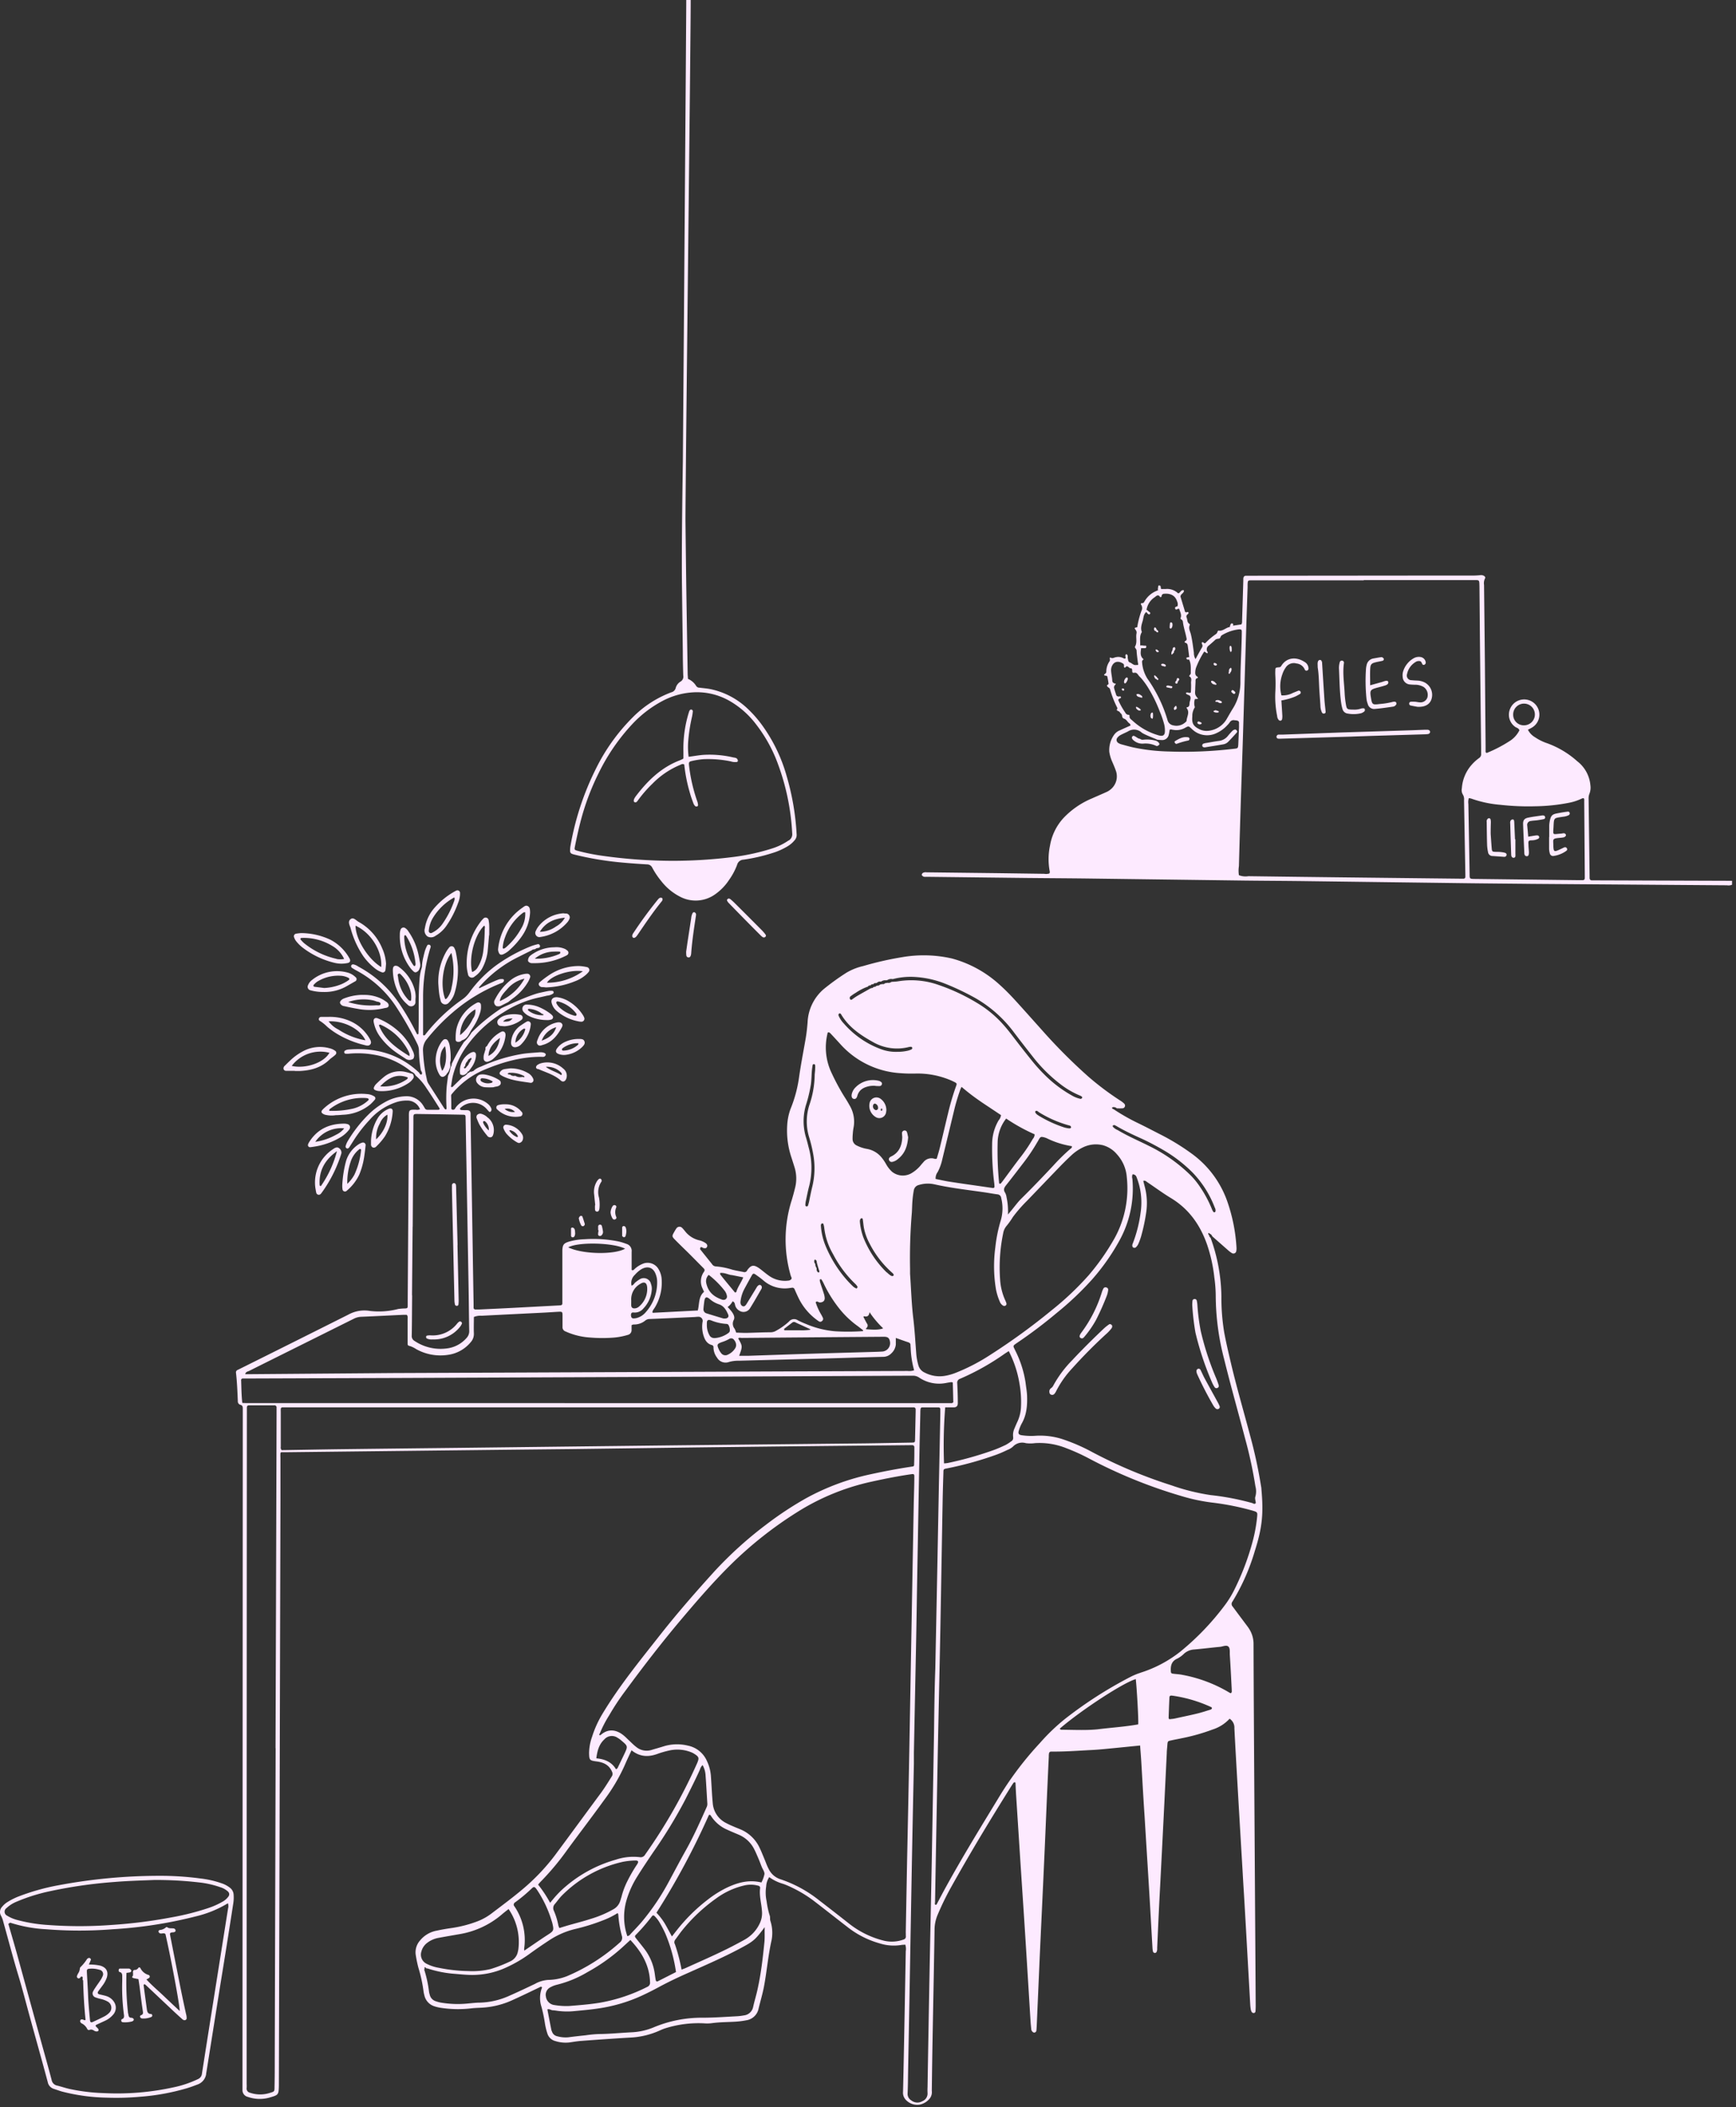 <svg xmlns="http://www.w3.org/2000/svg" width="361" height="438" fill="none" viewBox="0 0 361 438">
  <rect x="0" y="0" width="361" height="438" fill="#333333" stroke="none"/>
  <path fill="#FDEAFF" d="M260.672 341.638a5.768 5.768 0 0 0-.736-2.766 7.256 7.256 0 0 0-.532-.811c-1.016-1.362-2.046-2.725-3.048-4.088a.796.796 0 0 1-.055-1.083 43.903 43.903 0 0 0 4.644-10.52c1.548-4.845 1.821-7.761 1.364-12.844 0-.272-.068-.538-.109-.81a98.064 98.064 0 0 0-2.175-10.071c-1.364-5.164-2.878-10.281-4.092-15.473-.484-2.044-.975-4.143-1.363-6.228a43.73 43.73 0 0 1-.58-7.44c-.056-4.17-.816-8.3-2.25-12.216a.726.726 0 0 1-.3-.505 1.776 1.776 0 0 1-.191-.293.236.236 0 0 1 .075-.19c.075-.048.143 0 .163.115a.879.879 0 0 1 .601.566l3.259 2.868c.262.237.545.449.845.634a.603.603 0 0 0 .758-.133.583.583 0 0 0 .122-.248c.056-.265.074-.535.055-.804a35.142 35.142 0 0 0-1.814-9.28 20.71 20.71 0 0 0-7.501-10.221 47.356 47.356 0 0 0-6.587-4.026c-1.527-.777-3.048-1.581-4.589-2.324a42.169 42.169 0 0 1-5.059-2.882c-.075-.034-.171-.041-.225-.095-.055-.055-.116-.137-.103-.191a.213.213 0 0 1 .164-.136.936.936 0 0 1 .818.231c.407.024.814.024 1.221 0a.56.56 0 0 0 .468-.376.568.568 0 0 0-.134-.584 5.012 5.012 0 0 0-.886-.682 58.882 58.882 0 0 1-6.512-4.885 113.527 113.527 0 0 1-9.785-9.811c-1.875-2.085-3.737-4.191-5.632-6.262-.921-.995-1.869-1.976-2.878-2.882a24.005 24.005 0 0 0-10.126-5.655 26.423 26.423 0 0 0-10.391-.273 66.644 66.644 0 0 0-8.067 1.84c-1.24.278-2.428.752-3.519 1.403a49.766 49.766 0 0 0-4.718 3.407 9.639 9.639 0 0 0-3.334 6.909c-.096 1.165-.219 2.33-.423 3.482-.464 2.664-.989 5.328-1.364 8.012a27.212 27.212 0 0 1-1.773 6.521 11.81 11.81 0 0 0-.682 3.407c-.137 2.243.16 4.491.873 6.622.232.716.457 1.431.682 2.153a7.89 7.89 0 0 1 .061 4.286 46.297 46.297 0 0 1-.681 2.487 26.948 26.948 0 0 0-.198 15.671c.068.238.279.477.122.722a.9.9 0 0 1-.627.307 5.735 5.735 0 0 1-4.214-1.152c-.682-.483-1.268-1.022-1.936-1.485-1.03-.681-1.555-.613-2.298.341-.05.074-.095.152-.137.231a.601.601 0 0 1-.681.286c-.798-.17-1.603-.293-2.394-.497a14.917 14.917 0 0 0-3.45-.681.994.994 0 0 1-.764-.491c-.818-1.022-1.643-2.044-2.461-3.073 0-.64.306-.449.634-.265.313.068.641.143.804-.246.123-.279 0-.572-.347-.797a3.9 3.9 0 0 0-1.364-.572 5.261 5.261 0 0 1-2.891-1.901c-.178-.205-.341-.429-.532-.613a.773.773 0 0 0-1.013-.166.77.77 0 0 0-.255.268c-.151.219-.29.447-.416.681-.505.872-.505.954.156 1.635.894.907 1.801 1.785 2.728 2.685 1.057 1.056 2.1 2.119 3.157 3.182.239.238.382.443.13.804a3.4 3.4 0 0 0-.287 3.475c.089.204.191.408.307.681-1.186 1.002-.941 2.521-1.296 3.877l-9.253.477a.203.203 0 0 1-.129 0s-.034-.075-.055-.15c.048-.395.362-.681.553-1.029a9.946 9.946 0 0 0 1.363-5.853 4.552 4.552 0 0 0-.797-2.275 2.622 2.622 0 0 0-2.885-.968 5.494 5.494 0 0 0-1.95 1.186c-.164.15-.3.354-.607.184v-3.775a1.508 1.508 0 0 0-1.111-1.649 12.436 12.436 0 0 0-1.555-.484 26.63 26.63 0 0 0-7.16-.47 12.848 12.848 0 0 0-3.218.498c-1.07.34-1.296.64-1.364 1.744v11.133a.351.351 0 0 1-.341.347 4.605 4.605 0 0 1-.538.041l-9.09.484c-2.441.13-4.889.239-7.33.354h-.818a.368.368 0 0 1-.341-.333v-.954c-.064-3.666-.123-7.332-.177-10.997l-.45-27.833v-.539c0-.551-.205-.749-.723-.776-.41 0-.818 0-1.22-.034a.296.296 0 0 1-.218-.13c-.09-.136 0-.259.095-.341a3.787 3.787 0 0 1 2.793-1.012 3.782 3.782 0 0 1 2.662 1.319c.15.17.293.341.45.497.156.157.388 0 .45-.17a.623.623 0 0 0 0-.525 2.403 2.403 0 0 0-.737-.953 4.604 4.604 0 0 0-3.48-1.027 4.607 4.607 0 0 0-3.148 1.803c-.081.109-.13.246-.218.341a.51.51 0 0 1-.498.129.315.315 0 0 1-.218-.306c0-.859 0-1.717-.034-2.576a.53.53 0 0 1 .123-.347 17.758 17.758 0 0 1 6.43-4.919c3.853-1.649 7.821-2.842 12.069-2.842.375 0 .852.137 1.043-.374.109-.314-.347-.559-1.05-.573h-.136c-1.173.102-2.353.157-3.519.321a34.227 34.227 0 0 0-8.796 2.677 4.016 4.016 0 0 0-1.404.777c-.103.204-.355.129-.491.272h-.328a1.365 1.365 0 0 1-.484.314 2.343 2.343 0 0 1-1.09.824l-1.842 1.792c-.143.137-.252.375-.566.184.123-.681.212-1.417.368-2.119.573-2.33 1.6-4.525 3.021-6.459a25.663 25.663 0 0 1 7.569-6.895 22.409 22.409 0 0 1 6.137-2.773c.954-.259 1.936-.436 2.898-.682.452-.029.888-.18 1.261-.436a.298.298 0 0 0 .082-.368c-.041-.075-.109-.17-.17-.177a2.882 2.882 0 0 0-.798 0c-.628.102-1.241.252-1.862.382-2.304.504-7.862 3.134-7.944 3.175a1.086 1.086 0 0 0-.272.184 38.726 38.726 0 0 0-6.021 4.933 8.495 8.495 0 0 1-1.562 1.955 37.604 37.604 0 0 0-2.543 4.545c.048.313-.17.552-.26.824a4.725 4.725 0 0 1-.504 1.649c-.095.804-.225 1.615-.293 2.419a30.352 30.352 0 0 0-.034 3.938c.017.179.017.359 0 .538 0 .041-.177.109-.225.082a1.093 1.093 0 0 1-.273-.286 4590.12 4590.12 0 0 0-3.3-5.137 2.77 2.77 0 0 1-.3-.893 33.539 33.539 0 0 1-.778-5.771 3.515 3.515 0 0 1 .873-2.603 40.625 40.625 0 0 1 5.183-5.362 35.305 35.305 0 0 1 10.282-6.221.793.793 0 0 0 .348-.19.678.678 0 0 0 .143-.355.233.233 0 0 0-.067-.187.244.244 0 0 0-.185-.072 2.235 2.235 0 0 0-.798.055c-.552.197-1.084.443-1.623.681-.818.375-1.629.763-2.44 1.145-.028 0-.055-.021-.083-.061 0-.041 0-.096.048-.157a25.819 25.819 0 0 1 8.305-6.343c.88-.45 1.759-.886 2.646-1.322.143-.191.382-.137.573-.225h.116l.095-.075c.171-.164.409-.13.607-.211h.123l.075-.102a.342.342 0 0 0 .081-.111.315.315 0 0 0 .029-.135.332.332 0 0 0-.11-.245.289.289 0 0 0-.334-.157c-.441.1-.876.225-1.303.375a33.739 33.739 0 0 0-7.35 4.006 25.795 25.795 0 0 0-5.612 5.683 6.28 6.28 0 0 1-1.425 1.396 35.746 35.746 0 0 0-7.617 7.189c-.116.15-.204.422-.566.259v-7.829a35.052 35.052 0 0 1 1.466-10.152c.054-.122.093-.25.116-.382a.401.401 0 0 0-.273-.422.36.36 0 0 0-.463.163c-.205.4-.374.818-.505 1.247-.088.355-.177.682-.259 1.063a9.697 9.697 0 0 0-.314 1.976 1.39 1.39 0 0 1-.068.375c-.25.8-.397 1.629-.436 2.466-.307 3.714-.096 7.447-.225 11.161a.182.182 0 0 1-.055.122.745.745 0 0 1-.218.048c-.11-.238-.266-.49-.402-.77a51.953 51.953 0 0 0-3-5.158 23.859 23.859 0 0 0-8.865-8.176 2.611 2.611 0 0 0-.982-.436.406.406 0 0 0-.45.211.404.404 0 0 0 .13.491c.335.226.684.433 1.043.62a22.563 22.563 0 0 1 7.985 7.222 70.629 70.629 0 0 1 4.555 7.945c.238.456.362.963.361 1.478a26.84 26.84 0 0 0 .389 4.047c.087.137.162.281.225.43.047.156.054.395-.11.443-.163.047-.374-.109-.429-.341-4.173-3.972-9.212-5.308-14.838-4.844-.222.03-.436.107-.627.224a.429.429 0 0 0-.157.334c0 .109.137.28.232.293.267.031.537.031.805 0a19.63 19.63 0 0 1 5.134.211 16.54 16.54 0 0 1 7.8 3.53c.382.139.694.423.867.79a11.717 11.717 0 0 1 2.29 2.664c.942 1.363 1.835 2.801 2.728 4.211 0 0 0 .082-.034.129-.116.184-.313.13-.477.13h-2.046a.602.602 0 0 1-.545-.341c-.11-.191-.225-.388-.348-.579a4.015 4.015 0 0 0-3.682-1.887 9.215 9.215 0 0 0-3.784.974 15.676 15.676 0 0 0-3.942 2.869 27.992 27.992 0 0 0-4.248 5.45 4.324 4.324 0 0 0-.43.995.418.418 0 0 0 .24.552c.204.082.34-.061.463-.191.054-.072.104-.147.15-.225.26-.408.525-.817.784-1.233a28.737 28.737 0 0 1 3.266-4.217 12.557 12.557 0 0 1 5.415-3.68 6.862 6.862 0 0 1 2.4-.402 2.794 2.794 0 0 1 2.727 1.813 1.53 1.53 0 0 1-.907.081c-1.33 0-1.425 0-1.404 1.459v1.901l-.246 36.274v1.084c0 .504-.068.565-.518.599-.495.005-.99.043-1.48.116a15.94 15.94 0 0 1-5.864.402 6.869 6.869 0 0 0-4.439.743 6473.68 6473.68 0 0 1-22.215 11.099l-.853.422a.535.535 0 0 0-.347.532c.231 1.983.306 3.972.388 5.962a.736.736 0 0 0 .491.742c.573.13.539.525.539.934v.954l-.061 139.533v1.083a1.418 1.418 0 0 0 1.104 1.363 7.509 7.509 0 0 0 4.419.17c1.943-.572 2.005-.518 2.045-2.568v-.409l.328-121.328v-8.694a7.407 7.407 0 0 1 0-.954.239.239 0 0 1 .272-.218h1.221l38.185-.429c6.819-.077 13.617-.15 20.395-.218 10.514-.129 21.029-.286 31.543-.409 11.469-.136 22.936-.256 34.401-.361l5.298-.054c.327 0 .504.129.504.47 0 1.138 0 2.269-.047 3.406 0 .498 0 .518-.546.6-2.911.429-5.796.988-8.673 1.615a49.301 49.301 0 0 0-13.297 4.974 71.21 71.21 0 0 0-8.25 5.45 80.496 80.496 0 0 0-10.685 9.642c-3.805 4.19-7.59 8.51-11.176 13.047-4.282 5.451-8.694 10.813-12.274 16.796a22.03 22.03 0 0 0-2.08 4.653 10.524 10.524 0 0 0-.613 3.346c.034 1.471.095 1.553 1.582 1.751 1.486.197 2.659.756 3.245 2.269a.903.903 0 0 1-.068.783c-.723 1.145-1.425 2.296-2.23 3.407-3.239 4.367-6.437 8.755-9.682 13.116a43.27 43.27 0 0 1-6.717 7.024c-2.045 1.724-4.193 3.312-6.321 4.927a11.822 11.822 0 0 1-3.068 1.723 25.257 25.257 0 0 1-5.244 1.363c-1.077.15-2.148.334-3.211.566a5.802 5.802 0 0 0-3.444 2.044 3.694 3.694 0 0 0-.9 2.902c.14.937.331 1.865.573 2.78.494 1.6.85 3.239 1.064 4.899.04.269.097.535.17.797a3.074 3.074 0 0 0 2.093 2.296c.388.129.784.227 1.187.293 2.207.35 4.452.387 6.669.109.552-.054 1.118-.075 1.677-.102a17.48 17.48 0 0 0 6.491-1.499c1.944-.872 3.853-1.799 5.783-2.725.184-.082.375-.273.579 0a5.889 5.889 0 0 0-.129 4.027 30.2 30.2 0 0 1 .736 3.549c.112.663.271 1.316.478 1.956a2.342 2.342 0 0 0 1.691 1.621c.926.293 1.904.39 2.87.287.818-.116 1.63-.259 2.448-.321 3.321-.252 6.635-.483 9.955-.681a16.92 16.92 0 0 0 6.492-1.519 8.655 8.655 0 0 1 1.077-.423 22.957 22.957 0 0 1 8.162-1.029 7.553 7.553 0 0 0 1.569-.047c1.568-.212 3.143-.205 4.718-.293a17.145 17.145 0 0 0 2.421-.3 3.071 3.071 0 0 0 2.55-2.501c.361-1.492.811-2.97 1.098-4.476.607-3.209.866-6.487 1.589-9.682a8.025 8.025 0 0 0-.259-4.027c-.103-.334 0-.79-.144-1.124a17.194 17.194 0 0 1-.627-2.916 8.35 8.35 0 0 1-.095-3.107 3.875 3.875 0 0 1 .634-1.922 9.264 9.264 0 0 0 2.959 1.418c.631.229 1.248.495 1.848.797a26.13 26.13 0 0 1 4.623 2.841c2.38 1.826 4.725 3.686 7.098 5.512a19.216 19.216 0 0 0 6.533 3.23 9.638 9.638 0 0 0 4.295.32c.307-.055.628-.055.941-.082.136.441.169.907.096 1.363-.077 4.392-.157 8.785-.239 13.177-.102 5.342-.198 10.691-.327 16.032a2.128 2.128 0 0 0 .614 1.717 3.237 3.237 0 0 0 2.85.961 3.65 3.65 0 0 0 2.045-1.22 2.12 2.12 0 0 0 .471-1.635c.036-3.12.082-6.246.136-9.375.143-8.054.314-16.114.437-24.174a8.013 8.013 0 0 1 .682-3.148 58.107 58.107 0 0 1 2.604-5.369c4.051-7.277 8.353-14.404 12.785-21.456.12-.193.25-.38.389-.559a.366.366 0 0 1 .232-.061c.116 0 .136.082.143.191.034.865.075 1.724.13 2.582l.961 14.908c.225 3.407.457 6.868.682 10.302.255 3.934.502 7.865.743 11.794.212 3.346.409 6.691.621 10.03.034.497.088.994.136 1.492a.817.817 0 0 0 .3.586.445.445 0 0 0 .491.102.484.484 0 0 0 .259-.286c.055-.355.068-.723.089-1.084l.614-14.11c.313-6.875.647-13.75.954-20.625.239-5.205.443-10.411.682-15.609.082-1.854.171-3.714.259-5.567 0-.225 0-.45.041-.681a.434.434 0 0 1 .14-.298.431.431 0 0 1 .31-.111h.682c2.584 0 5.162-.198 7.739-.327 1.63-.082 3.253-.259 4.876-.416 1.622-.157 3.409-.341 5.202-.518.082 1.172.178 2.296.246 3.407.225 3.754.423 7.495.682 11.256.313 5.199.647 10.397.961 15.596.239 3.931.45 7.863.682 11.794.011.271.05.541.116.804a.436.436 0 0 0 .273.245.387.387 0 0 0 .457-.197c.113-.247.158-.52.129-.791.116-2.534.225-5.069.348-7.603.095-2.079.211-4.157.32-6.235.232-4.478.459-8.955.682-13.429.225-4.415.43-8.858.648-13.239 0-.449.054-.899.095-1.362.103-1.145 0-1.131.819-1.309.682-.156 1.418-.279 2.127-.436a40.837 40.837 0 0 0 6.519-1.839 8.136 8.136 0 0 0 3.505-2.235c.327.213.593.51.767.86.175.349.254.739.228 1.129.184 3.659.396 7.325.607 10.984.355 6.145.716 12.294 1.084 18.444.096 1.717.198 3.434.307 5.151.236 3.979.464 7.956.682 11.93.209 3.661.416 7.322.62 10.984.02.317.056.633.11.947.03.176.09.347.177.504a.47.47 0 0 0 .457.238.359.359 0 0 0 .341-.354c.034-.402.047-.811.047-1.213l-.286-44.56c-.061-10.22-.136-20.44-.164-30.661Zm-8.182-76.311c.195 1.298.302 2.607.32 3.918a52.866 52.866 0 0 0 1.719 13.15c1.363 5.533 2.918 11.011 4.364 16.523a90.578 90.578 0 0 1 2.168 10.016 4.038 4.038 0 0 1 0 2.132c-.164.436.061.893.082 1.363-.246.307-.518.089-.743 0a53.345 53.345 0 0 0-8.66-1.656 44.083 44.083 0 0 1-8.183-2.044 99.385 99.385 0 0 1-16.365-6.861 38.417 38.417 0 0 0-5.959-2.623 15.118 15.118 0 0 0-5.742-.811 13.268 13.268 0 0 1-3.116-.116c-.525-.102-.682-.354-.532-.872a7.67 7.67 0 0 1 .6-1.512c1.071-1.84 1.214-3.857 1.132-5.908-.041-.858-.204-1.71-.3-2.562a21.983 21.983 0 0 0-2.127-6.69c-.484-1.07-.682-.941.464-1.717a97.642 97.642 0 0 0 8.114-6.133 63.476 63.476 0 0 0 7.303-6.895 44.825 44.825 0 0 0 5.762-8.176 22.323 22.323 0 0 0 2.686-12.83 1.366 1.366 0 0 1 .041-.92.812.812 0 0 1 .825.573 14.293 14.293 0 0 1 .852 7.352 27.947 27.947 0 0 1-1.677 6.554.786.786 0 0 0-.055.395.434.434 0 0 0 .328.389.51.51 0 0 0 .375-.068 2.09 2.09 0 0 0 .498-.627c.245-.535.452-1.086.62-1.649a38.47 38.47 0 0 0 1.071-5.035c.265-1.8.156-3.635-.321-5.39-.102-.375-.191-.763-.293-1.138.416-.129.6.116.805.252 1.656 1.111 3.259 2.303 4.964 3.332 3.743 2.269 6.075 5.594 7.5 9.655a31.844 31.844 0 0 1 1.487 6.629h-.007Zm-41.813 33.386a.821.821 0 0 1-.429.907 8.58 8.58 0 0 1-1.139.736c-.859.402-1.732.797-2.625 1.11a72.17 72.17 0 0 1-9.396 2.637 7.515 7.515 0 0 1-.778.082 98.805 98.805 0 0 1 .246-11.645h1.732c.586 0 .893-.245.886-.919 0-1.363-.048-2.726-.116-4.088a.836.836 0 0 1 .58-.934 51.012 51.012 0 0 0 9.219-5.164c.259-.184.532-.341.913-.593a22.808 22.808 0 0 1 2.21 6.629c.31 1.694.42 3.418.327 5.138a8.089 8.089 0 0 1-.723 2.882 24.57 24.57 0 0 0-.593 1.362 3.23 3.23 0 0 0-.307 1.82l-.007.04Zm20.723-64.728c.034-.061.15-.081.286-.149.123.061.286.115.436.204 1.753 1.036 3.601 1.894 5.455 2.725a55.777 55.777 0 0 1 4.671 2.48 29.55 29.55 0 0 1 5.666 4.402 21.395 21.395 0 0 1 4.705 7.386c.14.236.188.514.137.783a.288.288 0 0 1-.184.164.256.256 0 0 1-.123.003.25.25 0 0 1-.109-.058 2.713 2.713 0 0 1-.321-.586 24.303 24.303 0 0 0-2.645-4.878 15.497 15.497 0 0 0-2.107-2.473 33.025 33.025 0 0 0-8.319-5.785c-2.182-1.097-4.426-2.044-6.533-3.305a2.647 2.647 0 0 1-.981-.681.266.266 0 0 1-.034-.232Zm-2.183 4.027a5.865 5.865 0 0 1 3.055 1.928 7.948 7.948 0 0 1 2.046 4.77 21.49 21.49 0 0 1-2.578 12.734 48.5 48.5 0 0 1-5.366 7.652 61.687 61.687 0 0 1-7.698 7.27 132.461 132.461 0 0 1-12.738 9.252 40.046 40.046 0 0 1-7.221 3.748 11.05 11.05 0 0 1-2.216.62 6.673 6.673 0 0 1-4.221-.681 2.334 2.334 0 0 1-1.295-1.486 12.186 12.186 0 0 1-.457-2.528c-.184-2.391-.314-4.769-.6-7.167-.375-3.107-.464-6.228-.682-9.342v-1.083c-.076-3.892.049-7.785.375-11.665.048-.81.055-1.628.123-2.439.056-.722.149-1.441.279-2.153a1.366 1.366 0 0 1 1.03-1.124 6.324 6.324 0 0 1 3.225-.15c3.369.763 6.778 1.145 10.188 1.635.988.136 1.963.327 2.952.457a.844.844 0 0 1 .784.776 8.854 8.854 0 0 1-.068 4.559 30.427 30.427 0 0 0-1.159 5.709 29.266 29.266 0 0 0 .129 8.66c.167.889.434 1.755.798 2.583.124.349.365.645.682.838a.492.492 0 0 0 .511 0 .411.411 0 0 0 .191-.47 4.265 4.265 0 0 0-.245-.627 12.202 12.202 0 0 1-1.071-4.32 34.82 34.82 0 0 1 .634-9.587 3.217 3.217 0 0 1 .798-1.669c.455-.562.871-1.154 1.248-1.771a29.55 29.55 0 0 1 2.85-3.271c2.36-2.446 4.705-4.906 7.065-7.345a60.332 60.332 0 0 1 2.332-2.276 9.542 9.542 0 0 1 2.359-1.58 6.096 6.096 0 0 1 3.961-.45v-.007Zm-13.453-.681c.116-.198.212-.402.334-.593.253-.416.396-.477.9-.361.219.051.434.119.641.204 1.653.82 3.421 1.38 5.244 1.663.075.361-.171.45-.321.579a40.535 40.535 0 0 0-3.579 3.516c-2.162 2.31-4.351 4.599-6.608 6.813-.763.763-1.398 1.656-2.093 2.487l-.682.818a13.64 13.64 0 0 0-.286-3.577 2.892 2.892 0 0 0-.266-.9c-.471-.681-.232-1.124.204-1.662 1.269-1.595 2.496-3.209 3.737-4.824a38.486 38.486 0 0 0 2.775-4.184v.021Zm-.423-6.371c.307-.17.498.082.682.218a23.867 23.867 0 0 0 5.762 2.603c.252.082.525.129.771.232a.42.42 0 0 1 .17.32c0 .143-.15.191-.286.211h-.191a6.974 6.974 0 0 1-.873-.17 25.12 25.12 0 0 1-5.319-2.433l-.341-.224c-.409-.307-.572-.661-.341-.777l-.034.02Zm-.545 5.737a32.4 32.4 0 0 1-2.564 3.816c-1.22 1.567-2.373 3.182-3.559 4.769-.184.252-.375.504-.58.743-.034.041-.157 0-.239 0a.144.144 0 0 1-.055-.028.14.14 0 0 1-.04-.047.206.206 0 0 1 0-.13 67.842 67.842 0 0 1-.293-8.659 8.303 8.303 0 0 1 1.766-4.654 37.982 37.982 0 0 0 5.918 3.277 1.413 1.413 0 0 1-.354.927v-.014Zm-7.167-3.761a9.815 9.815 0 0 0-1.316 4.92c-.044 2.62.093 5.24.41 7.842.044.314.071.63.081.947 0 .225-.156.313-.354.293-.628-.082-1.248-.177-1.875-.266-2.414-.354-4.835-.681-7.242-1.063-.934-.15-1.855-.368-2.768-.545a2.128 2.128 0 0 1 .429-1.444c.441-.843.764-1.741.962-2.671.818-3.371 1.634-6.748 2.448-10.132a40.686 40.686 0 0 1 1.288-4.326c.055-.164.144-.314.26-.573a48.054 48.054 0 0 0 2.045 1.656c.682.518 1.309.961 1.978 1.424.668.463 1.432.954 2.141 1.431l2.045 1.363c-.06.419-.245.811-.532 1.124v.02Zm-30.684-25.891c.321-.25.658-.478 1.009-.681a11.043 11.043 0 0 1 2.489-1.275h.034a.493.493 0 0 1 .518-.252h.035a.471.471 0 0 1 .215-.206.473.473 0 0 1 .296-.039h.054a.472.472 0 0 1 .505-.225l.252-.068a.886.886 0 0 1 .819-.252h.041a1.367 1.367 0 0 1 1.07-.266l.075-.068.102.041a1.543 1.543 0 0 1 1.18-.232 14.597 14.597 0 0 1 4.439-.456c2.22.109 4.407.586 6.471 1.41a53.515 53.515 0 0 1 6.137 2.91 26.181 26.181 0 0 1 8.182 7.229 292.074 292.074 0 0 0 3.744 4.83 31.838 31.838 0 0 0 5.83 5.86 17.951 17.951 0 0 0 4.091 2.405c.126.046.245.108.355.184.102.082.238.191.122.334-.116.143-.218.204-.313.184a6.09 6.09 0 0 1-1.882-.749 25.627 25.627 0 0 1-5.019-3.7 34.775 34.775 0 0 1-3.218-3.495 208.687 208.687 0 0 1-3.607-4.593c-.798-1.042-1.596-2.085-2.482-3.052a23.042 23.042 0 0 0-5.455-4.436 40.943 40.943 0 0 0-8.503-3.87 17.054 17.054 0 0 0-7.787-.538c-.444.075-.9.082-1.364.116a.953.953 0 0 1-.798.191l-.539.088a.509.509 0 0 1-.25.169.51.51 0 0 1-.302.001l-.504.109a.598.598 0 0 1-.594.212l-.088.075h-.116a.269.269 0 0 1-.328.17l-.279.095a.2.2 0 0 1-.095.135.192.192 0 0 1-.081.025.181.181 0 0 1-.083-.01l-.314.102c-.893.505-1.786 1.002-2.673 1.513-.351.208-.69.435-1.016.681-.191.137-.368.3-.545.034-.178-.265-.014-.524.163-.66l.007.02Zm-2.482 3.666c.096-.109.232-.075.334 0 .035.03.067.065.096.102 1.602 2.725 4.091 4.381 6.778 5.866a10.005 10.005 0 0 0 7.343.954c.132-.031.267-.044.403-.041.129 0 .252.048.279.218a.29.29 0 0 1-.17.327 3.845 3.845 0 0 1-.757.266 9.712 9.712 0 0 1-2.203.232 8.87 8.87 0 0 1-3.409-.566 18.882 18.882 0 0 1-7.705-5.342 5.334 5.334 0 0 1-1.098-1.696.445.445 0 0 1 .109-.32Zm-2.4 4.156c0-.136.075-.286.225-.286a.585.585 0 0 1 .341.156c.714.759 1.42 1.524 2.121 2.297a18.294 18.294 0 0 0 12.669 6.05c.907.075 1.807.082 2.727.075a17.607 17.607 0 0 1 7.794 1.492c.205.102.416.191.614.3.409.225.45.313.286.749a51.906 51.906 0 0 0-1.691 5.717c-.566 2.323-1.105 4.66-1.671 6.99-.197.832-.456 1.649-.681 2.426a.693.693 0 0 1-.566 0 2.111 2.111 0 0 0-2.196.722c-.211.239-.423.47-.621.722a7.343 7.343 0 0 1-1.97 1.643 3.58 3.58 0 0 1-3.941-.355 6.41 6.41 0 0 1-1.248-1.594 9.5 9.5 0 0 0-.921-1.363 5.046 5.046 0 0 0-3.102-1.805 7.513 7.513 0 0 1-2.046-.682 1.481 1.481 0 0 1-.893-1.403 9.341 9.341 0 0 1 .048-1.084c.03-.457.089-.912.177-1.362a6.553 6.553 0 0 0-.88-4.559c-.382-.722-.832-1.403-1.261-2.091a46.372 46.372 0 0 1-2.428-4.552 12.292 12.292 0 0 1-.879-8.203h-.007Zm-18.554 63.365c.198-.272.484-.129.723-.129 9.869-.087 19.733-.166 29.593-.239.757 0 1.091.232 1.228.934a1.757 1.757 0 0 1-.32 1.463 1.75 1.75 0 0 1-1.337.676c-.682.048-1.364.061-2.046.082-4.166.123-8.326.232-12.485.361-4.432.136-8.864.293-13.29.443h-1.868c.723-1.99.723-1.99-.191-3.604l-.007.013Zm9.546-1.819c0-.082 0-.198.062-.238.525-.416 1.07-.818 1.595-1.234a.615.615 0 0 1 .744-.047c.354.184.729.34 1.097.504l1.937.892v.116c-.743.108-1.494.144-2.243.109h-2.973c-.123.007-.205-.02-.205-.116l-.014.014Zm17.252-1.247a37.215 37.215 0 0 1-.682-1.288c-.061-.068-.082-.136-.048-.19.034-.055.062-.089.089-.089.62.157 1.057 0 1.145-.852a20.378 20.378 0 0 0 2.844 3.366c-.723.293-1.746.341-3.546.177a.204.204 0 0 1 .095-.265.681.681 0 0 0 .116-.873l-.013.014Zm4.091-10.67a20.97 20.97 0 0 1-4.903-7.392 12.918 12.918 0 0 1-.682-3.162 1.346 1.346 0 0 1 .041-.409.546.546 0 0 1 .232-.286c.246-.095.314.102.341.28.089.626.13 1.26.259 1.873.23 1.063.608 2.089 1.125 3.046a20.476 20.476 0 0 0 4.685 6.084c.106.084.201.183.279.293.069.109.109.252 0 .348a.377.377 0 0 1-.245.075.889.889 0 0 1-.368-.15 5.221 5.221 0 0 1-.73-.613l-.034.013Zm-13.617-10.07a.331.331 0 0 1 .211-.13c.069 0 .198.041.219.096.091.251.152.511.184.777a13.91 13.91 0 0 0 1.827 5.491 23.44 23.44 0 0 0 4.691 6.269c.159.157.294.336.403.531.034.055-.041.164-.069.245-.027.082-.122.15-.218.096a2.286 2.286 0 0 1-.572-.341 22.66 22.66 0 0 1-1.589-1.662 25.338 25.338 0 0 1-4.276-7.039 13.157 13.157 0 0 1-.893-4.088.823.823 0 0 1 .082-.245Zm-.996 7.645c.045.122.068.251.069.381.075.28.156.559.231.831.103.334.219.682.314.988a.278.278 0 0 1-.116.218c-.048 0-.163 0-.225-.068-.273-.218-.225-.545-.252-.845a1.357 1.357 0 0 1-.266-.851.736.736 0 0 1-.218-.607c0-.122.041-.293.177-.286a.43.43 0 0 1 .286.239Zm-2.141-32.521c.419-1.338.743-2.704.969-4.088.136-.94.136-1.894.211-2.835.034-.408.089-.81.157-1.206a.26.26 0 0 1 .087-.168.271.271 0 0 1 .445.196c.021.226.021.454 0 .681 0 .409-.062.811-.096 1.233a20.137 20.137 0 0 1-1.043 6.132 11.108 11.108 0 0 0-.136 6.814c.374 1.208.671 2.439.886 3.686a16.144 16.144 0 0 1-.191 6.595c-.259 1.056-.47 2.119-.682 3.175-.061.266-.136.525-.211.784a.278.278 0 0 1-.293.218c-.253 0-.287-.204-.273-.375a5.32 5.32 0 0 1 .109-.804c.232-1.056.43-2.125.716-3.175a15.732 15.732 0 0 0-.143-7.917c-.171-.681-.348-1.404-.559-2.092a11.687 11.687 0 0 1 .047-6.854Zm-12.921 38.503c.532-.995 1.075-1.985 1.63-2.971.211-.375.388-.422.756-.163.553.395 1.112.783 1.623 1.226a6.773 6.773 0 0 0 5.421 1.601l.539-.075a.495.495 0 0 1 .539.3c.265.627.545 1.247.838 1.853a12.273 12.273 0 0 0 3.689 4.456c.177.14.361.269.553.389.096.061.21.087.323.074a.498.498 0 0 0 .297-.149.554.554 0 0 0 .218-.6 8.322 8.322 0 0 0-.436-.838 12.12 12.12 0 0 1-1.098-2.466c.307-.355.566.034.846.041.647 0 1.07-.314 1.036-.948a3.615 3.615 0 0 0-.191-.919c-.239-.777-.518-1.54-.764-2.317a2.204 2.204 0 0 1-.068-.518c0-.041.041-.109.075-.109.034 0 .218-.034.246 0 .174.259.329.53.463.811a26.623 26.623 0 0 0 3.035 4.967c1.1 1.441 2.4 2.719 3.859 3.795.409.286.791.607 1.187.906a.298.298 0 0 1 .143.287c-1.941.14-3.888.152-5.83.034a19.51 19.51 0 0 1-6.137-1.554 17.182 17.182 0 0 1-1.603-.722 1.366 1.366 0 0 0-1.834.245 13.142 13.142 0 0 1-2.639 1.894 2.262 2.262 0 0 1-1.152.348c-1.718 0-3.409.095-5.155.129-.682 0-1.364-.041-2.046-.061a6.334 6.334 0 0 0-.313-.797 1.638 1.638 0 0 1-.198-1.819c.314-.593-.048-1.234-.43-1.758a11.075 11.075 0 0 0-.838-.947c.437-.3.792-.705 1.029-1.179.498.17.457.599.566.92.141.434.441.799.839 1.022a1.584 1.584 0 0 0 2.243-.532c.819-1.301 1.569-2.643 2.339-3.972a.674.674 0 0 0 .102-.388.567.567 0 0 0-.156-.341.404.404 0 0 0-.491-.068c-.194.12-.35.293-.45.497a1965.69 1965.69 0 0 1-2.046 3.346c-.314.504-.525.626-.832.524-.307-.102-.539-.477-.457-1.015.098-.85.345-1.675.73-2.439Zm-4.555 10.901a7.609 7.609 0 0 0 1.473-.64.734.734 0 0 1 .577-.103.733.733 0 0 1 .466.355c.248.286.388.65.396 1.029a1.261 1.261 0 0 1-.212.681 3.494 3.494 0 0 1-1.507 1.302 1.093 1.093 0 0 1-1.432-.355 3.4 3.4 0 0 1-.477-.804c-.423-.933-.32-1.097.716-1.465Zm-1.664-.831a1.052 1.052 0 0 1-.982-.593 4.275 4.275 0 0 1-.532-2.194v-.272c0-.647.225-.804.832-.627a10.1 10.1 0 0 0 3.253.756.492.492 0 0 1 .436.266c.19.356.28.756.259 1.158a.678.678 0 0 1-.272.443 5.417 5.417 0 0 1-2.994 1.084v-.021Zm3.58-13.102c.798.15 1.596.32 2.475.497-.429 1.077-1.166 2.003-1.452 3.053-.13.061-.171.095-.212.095a.16.16 0 0 1-.109-.068c-1.009-1.227-2.045-2.446-3.007-3.679-.041-.055 0-.171-.041-.307.86-.116 1.541.286 2.346.429v-.02Zm-4.719-.034a18.789 18.789 0 0 1 3.342 3.332c.245.325.404.707.463 1.11a.67.67 0 0 1-.183.555.678.678 0 0 1-.546.208.869.869 0 0 1-.273-.041c-1.739-.599-2.884-1.567-3.293-3.406a1.826 1.826 0 0 1 .49-1.738v-.02Zm-.92 5.587c.143-1.077.491-1.097 1.159-.538a5.568 5.568 0 0 0 1.868 1.069c1.064.341 1.535 1.193 1.937 2.106.245.565-.116.947-.996.851-1.016-.306-2.27-.681-3.511-1.069a.87.87 0 0 1-.614-.947c.027-.471.096-.961.157-1.452v-.02Zm-15.179-.259a3.658 3.658 0 0 1 1.882-3.448c.839-.538 1.364-.252 1.432.75a4.767 4.767 0 0 1-1.677 3.952 1.456 1.456 0 0 1-.846.388c-.497.054-.77-.15-.797-.647v-.13l.006-.865Zm.485 2.5a2.31 2.31 0 0 0 1.13-.157c.357-.147.672-.381.915-.681a6.25 6.25 0 0 0 1.739-3.883 2.764 2.764 0 0 0-.164-1.199 1.53 1.53 0 0 0-.923-1.109 1.551 1.551 0 0 0-1.436.141 7.218 7.218 0 0 0-.88.634c-.252.184-.347.531-.791.681a2.28 2.28 0 0 1 .682-2.255 6.086 6.086 0 0 1 1.323-1.152c1.364-.783 2.516-.368 3.028 1.077.177.466.272.959.279 1.458a9.235 9.235 0 0 1-2.332 6.343 3.706 3.706 0 0 1-1.902 1.247 2.757 2.757 0 0 1-.682.089c-.368 0-.532-.266-.525-.777.048-.354.184-.491.539-.45v-.007Zm-1.753-13.272c-2.127 1.288-8.83 1.213-11.837-.266 2.12-1.172 9.423-.981 11.837.286v-.02Zm-44.322 9.689c.041-4.756.084-9.508.13-14.254h.014l.143-21.449v-1.22c0-.681.075-.763.798-.756 3.123.041 6.248.091 9.375.15.62 0 .682.054.682.681.062 2.944.11 5.887.164 8.824l.47 27.008c.048 2.808.062 5.615.123 8.415a2.038 2.038 0 0 1-.545 1.472 6.48 6.48 0 0 1-4.235 2.2 9.716 9.716 0 0 1-6.594-1.573 1.157 1.157 0 0 1-.58-1.111c.049-2.753.055-5.567.083-8.367l-.028-.02Zm-33.889 15.739c4.494-2.249 8.987-4.477 13.481-6.718l8.373-4.17a3.695 3.695 0 0 1 1.562-.375c2.898-.123 5.789-.273 8.687-.409h.682c.272.259.19.593.19.9v4.892c0 .545 0 .586.567.729.426.151.831.354 1.207.606a10.358 10.358 0 0 0 6.689 1.186 7.393 7.393 0 0 0 4.637-2.596 2.552 2.552 0 0 0 .681-1.86c-.047-1.125 0-2.249 0-3.407a3.527 3.527 0 0 1 1.603-.252c4.296-.225 8.591-.429 12.894-.647 1.084-.055 2.168-.137 3.253-.191.586 0 .647.034.681.579v2.575a.912.912 0 0 0 .607.934 14.615 14.615 0 0 0 5.244 1.281c1.627.133 3.262.133 4.889 0a13.86 13.86 0 0 0 2.789-.538 1.03 1.03 0 0 0 .621-.38 1.03 1.03 0 0 0 .211-.697v-.954c.123-.075.26-.126.402-.15a3.641 3.641 0 0 0 2.4-.777c.236-.207.533-.331.846-.354 3.075-.116 6.137-.266 9.225-.409.321 0 .635-.061.948-.061a.864.864 0 0 1 .934 1.104 6.306 6.306 0 0 0 .171 2.691c.286.934.682 1.772 1.745 2.078a.438.438 0 0 1 .362.477c.007.774.266 1.525.736 2.14a2.048 2.048 0 0 0 2.489.906 6.885 6.885 0 0 1 1.998-.259c6.028-.155 12.051-.311 18.07-.47 3.982-.109 7.971-.246 11.953-.341a2.344 2.344 0 0 0 1.698-.681 2.939 2.939 0 0 0 .975-1.881v-1.362c.968.34 1.773.633 2.584.899.293.102.464.252.464.572.001.18.012.36.034.538.052 1.593.295 3.174.723 4.709-.438.15-.905.199-1.364.143l-26.777.102-80.332.334-29.211.231h-1.412c.089-.483.512-.551.791-.667Zm5.53 78.396-.184 64.516c0 1.997 0 3.986-.047 5.976 0 .845-.041.899-.846 1.138a6.598 6.598 0 0 1-4.269 0 .882.882 0 0 1-.681-1.009 6.512 6.512 0 0 0 0-.817c0-46.446.016-92.898.047-139.356v-1.22c0-.409.205-.477.518-.477h5.17a.438.438 0 0 1 .49.497v1.227c-.068 23.166-.14 46.345-.218 69.538l.02-.013Zm-5.993-71.719c-.273 0-.539 0-.941-.041-.184-1.649-.184-3.189-.239-4.715a.322.322 0 0 1 .086-.249.33.33 0 0 1 .241-.105h1.22l31.401-.109 60.21-.259 45.528-.211h.955c.485-.019.964.119 1.364.395a7.418 7.418 0 0 0 5.577 1.117c.355-.068.682-.122 1.071-.177.113.012.225.035.334.068.041 1.363.075 2.767.109 4.129l-.164.102c-.041 0-.081.069-.116.069l-146.636-.014Zm138.243 8.21c-3.219.055-6.437.123-9.656.164l-38.341.395-23.245.266-23.252.272c-7.928.086-15.858.177-23.79.273-4.249.054-8.504.136-12.718.204a.804.804 0 0 1-.177-.681v-7.338a4.75 4.75 0 0 1 0-.539.342.342 0 0 1 .34-.34h131.249a.408.408 0 0 1 .436.415v.409c-.041 1.944-.084 3.891-.129 5.839-.021.627-.041.648-.716.661Zm-65.562 65.628c.197-1.533.545-2.903 1.677-3.945a2.077 2.077 0 0 1 2.727-.327c.274.159.532.344.771.551 1.418 1.193 1.418 1.2.62 2.889-.409.859-.825 1.711-1.234 2.562-.095.205-.157.436-.477.538-.873-1.499-2.332-2.105-4.084-2.268Zm-11.736 25.809a54.856 54.856 0 0 0 5.749-6.861c2.543-3.461 5.161-6.875 7.678-10.363a37.292 37.292 0 0 0 4.2-7.114c.436-1.029.927-2.044 1.432-3.141 1.773 1.438 3.627 1.438 5.584.682.81-.279 1.637-.507 2.476-.682a7.774 7.774 0 0 1 4.398.43c.168.068.33.15.484.245 1.098.681 1.179.886.682 2.044a110.742 110.742 0 0 1-10.788 18.948 1.046 1.046 0 0 1-1.118.552 11.524 11.524 0 0 0-4.957.511 27.585 27.585 0 0 0-11.271 6.302c-.43.396-.839.825-1.235 1.261-.395.436-.743.879-1.186 1.41a25.339 25.339 0 0 0-2.496-3.774c.121-.162.251-.316.389-.464l-.021.014Zm28.025 12.755a.883.883 0 0 1 .144-.893c.463-.613.893-1.247 1.363-1.839a35.394 35.394 0 0 1 7.085-6.678 16.041 16.041 0 0 1 5.878-2.725 5.859 5.859 0 0 1 2.952.061.437.437 0 0 1 .348.498c-.205 1.601.273 3.141.382 4.715a4.855 4.855 0 0 1-.348 2.364 7.5 7.5 0 0 1-3.184 3.591c-.907.511-1.828.994-2.728 1.465-3.136 1.608-6.375 3.004-9.587 4.462-.238.109-.498.198-.866.341a36.3 36.3 0 0 0-1.418-5.376l-.021.014Zm.26 5.873-3.73 1.894c-.253.13-.416.034-.471-.259-.075-.402-.129-.804-.184-1.206a10.902 10.902 0 0 0-2.046-5.083c-.6-.79-1.227-1.56-1.841-2.337-.3-.381-.327-.504 0-.81a41.313 41.313 0 0 0 3.28-3.789.34.34 0 0 1 .109-.126.342.342 0 0 1 .157-.056.33.33 0 0 1 .293.135c.451.443.835.951 1.139 1.505.407.701.778 1.422 1.112 2.16a32.546 32.546 0 0 1 2.202 7.958l-.02.014Zm17.769-18.628c-2.557-.627-4.875 0-7.125 1.056a22.142 22.142 0 0 0-3.908 2.426 36.442 36.442 0 0 0-6.641 6.561l-.927 1.179c-.553-1.015-1.009-1.887-1.5-2.726a13.21 13.21 0 0 0-1.712-2.207 154.78 154.78 0 0 0 10.91-20.325c.232-.081.334.041.436.211a7.496 7.496 0 0 0 3.362 2.855c.777.361 1.568.682 2.359 1.022a6.353 6.353 0 0 1 3.287 3.087c.348.681.641 1.397.941 2.098.211.498.389 1.016.593 1.513.205.497.593 1.002.573 1.492a6.361 6.361 0 0 1-.627 1.744l-.021.014Zm-11.408-15.589c-1.329 2.97-2.645 5.948-4.241 8.796-1.193 2.126-2.332 4.286-3.491 6.439a48.89 48.89 0 0 1-5.741 8.551c-.764.892-1.589 1.737-2.387 2.596a.798.798 0 0 1-.607.347 12.325 12.325 0 0 1-.163-7.461 19.608 19.608 0 0 1 2.168-4.81c1.07-1.731 2.202-3.407 3.348-5.11a101.032 101.032 0 0 0 6.778-11.113c1.023-2.044 2.045-4.047 2.966-6.098.094-.362.288-.69.559-.947.378.674.591 1.428.621 2.201.15 1.942.245 3.89.368 5.832.01.27-.052.538-.178.777Zm-17.728 18.723a7.828 7.828 0 0 1-.239.777 2.97 2.97 0 0 1-1.364 1.642 22.34 22.34 0 0 1-4.725 2.01c-1.507.491-3.041.872-4.562 1.308-.648.184-1.282.389-1.977.6a3.444 3.444 0 0 1-.205-.518 14.354 14.354 0 0 0-.948-3.1 1.217 1.217 0 0 1 .205-1.363c.498-.586.934-1.226 1.473-1.771a25.825 25.825 0 0 1 12.642-7.005 14.542 14.542 0 0 1 2.557-.279c.682-.034.818.225.457.777a32.178 32.178 0 0 0-2.046 3.522 16.054 16.054 0 0 0-1.255 3.407l-.013-.007Zm-22.291 1.199c.085-.107.189-.197.307-.265a32.923 32.923 0 0 0 3.41-2.862c.375-.361.565-.327.879.082.164.211.314.443.464.681a24.434 24.434 0 0 1 2.761 6.016c.041.13.089.259.123.389.389 1.628.348 1.683-1.091 2.603-1.214.783-2.4 1.614-3.6 2.425l-1.125.763a2.049 2.049 0 0 1-.021-.456 12.462 12.462 0 0 0-1.97-8.66 1.404 1.404 0 0 1-.205-.348.587.587 0 0 1 .082-.361l-.014-.007Zm-19.235 9.88c.22-.696.66-1.301 1.254-1.724a5.466 5.466 0 0 1 2.346-.988c1.425-.266 2.85-.504 4.269-.756a18.123 18.123 0 0 0 8.864-4.129c.402-.348.839-.681 1.364-1.09a12.075 12.075 0 0 1 2.045 8.271 3.7 3.7 0 0 1-.102.532 2.79 2.79 0 0 1-1.671 2.105 28.65 28.65 0 0 1-4.03 1.567 16.184 16.184 0 0 1-4.575.416 33.288 33.288 0 0 1-6.191-.681 8.987 8.987 0 0 1-2.557-.852 2.114 2.114 0 0 1-1.003-2.664l-.013-.007Zm23.695 6.813c-1.916.913-3.839 1.826-5.789 2.678a15.844 15.844 0 0 1-5.803 1.274c-.723 0-1.446.089-2.168.15a21.28 21.28 0 0 1-5.953-.163 7.066 7.066 0 0 1-1.05-.287 1.852 1.852 0 0 1-1.234-1.362 3.965 3.965 0 0 1-.17-.797 24.622 24.622 0 0 0-.962-4.368.382.382 0 0 1 .047-.525.351.351 0 0 1 .219.035c.123.054.241.118.354.19 1.848.613 3.765.996 5.707 1.138 1.173.096 2.34.225 3.526.232 2.498.02 4.97-.518 7.234-1.574a27.405 27.405 0 0 0 4.692-2.725 104.28 104.28 0 0 1 4.132-2.855 16.993 16.993 0 0 1 5.312-2.358 42.53 42.53 0 0 0 6.089-1.894 16.703 16.703 0 0 0 2.891-1.451c.068.136.136.211.143.293.098 1.492.345 2.971.736 4.415a1.254 1.254 0 0 1-.443 1.431 39.268 39.268 0 0 1-10.951 6.97c-1.266.5-2.613.765-3.975.783a6.61 6.61 0 0 0-2.571.75l-.013.02Zm2.134 2.562a1.758 1.758 0 0 1 .955-1.798 5.43 5.43 0 0 1 1.363-.532 23.337 23.337 0 0 0 6.369-2.63 38.34 38.34 0 0 0 7.78-5.641l1.125-1.036c2.36 2.507 3.996 5.28 4.092 8.789a.903.903 0 0 1-.56.954 34.948 34.948 0 0 1-9.859 3.298c-2.107.347-4.221.504-6.342.681a14.783 14.783 0 0 1-3.109-.191 2.04 2.04 0 0 1-1.8-1.914l-.014.02Zm45.474-11.242c-.32 3.196-.682 6.391-1.364 9.539-.272 1.363-.681 2.623-.975 3.945a2.207 2.207 0 0 1-1.957 1.805c-.45.085-.906.142-1.363.171-2.401.122-4.774.306-7.194.306a25.826 25.826 0 0 0-10.187 2.004 13.502 13.502 0 0 1-4.623 1.028c-2.264.109-4.521.348-6.785.362a25.71 25.71 0 0 0-2.728.258c-1.213.13-2.427.259-3.641.423a6.452 6.452 0 0 1-2.284-.225 1.425 1.425 0 0 1-1.071-.954 2.61 2.61 0 0 1-.143-.375c-.279-1.41-.545-2.814-.825-4.251.457-.15.75.17 1.098.184.315.019.63.055.941.109 1.259.173 2.535.187 3.798.041 1.807-.164 3.6-.334 5.394-.627a32.92 32.92 0 0 0 8.496-2.603 62.665 62.665 0 0 0 3.511-1.771c1.998-1.077 4.044-2.044 6.137-2.964 3.553-1.595 7.133-3.135 10.576-4.967 2.966-1.581 3.184-1.765 5.244-4.497-.041 1.172.034 2.126-.055 3.059Zm29.409-1.165a.623.623 0 0 1-.477.681 7.087 7.087 0 0 1-4.003.259 19.028 19.028 0 0 1-7.384-3.611 664.608 664.608 0 0 0-6.219-4.838 26.083 26.083 0 0 0-8.073-4.367 4.094 4.094 0 0 1-2.366-2.105c-.369-.682-.607-1.411-.907-2.119-.3-.709-.641-1.595-1.023-2.365a7.649 7.649 0 0 0-3.941-3.754c-.505-.211-1.01-.402-1.507-.627a14.332 14.332 0 0 1-1.46-.681 5.025 5.025 0 0 1-2.795-4.088 86.076 86.076 0 0 1-.15-1.887c-.082-1.315-.15-2.624-.246-3.932a8.726 8.726 0 0 0-.818-2.998 5.494 5.494 0 0 0-3.962-3.195 9.412 9.412 0 0 0-5.086.163c-.819.259-1.651.484-2.469.736a3.402 3.402 0 0 1-3.198-.634c-.504-.381-.948-.844-1.411-1.274-.464-.429-.839-.831-1.296-1.192-1.364-1.07-3.061-1.444-4.684 0-.103.034-.212.061-.273-.061-.061-.123 0-.116.068-.184a24.195 24.195 0 0 1 1.984-3.85 50.36 50.36 0 0 1 3.369-5.09c3.675-5.001 7.46-9.913 11.455-14.655 3.362-3.979 6.758-7.924 10.467-11.583a80.714 80.714 0 0 1 13.631-10.8 48.194 48.194 0 0 1 15.683-6.452c2.727-.6 5.455-1.145 8.271-1.547.457-.068.586 0 .58.47 0 1.997-.089 3.986-.123 5.976-.15 8.149-.298 16.295-.443 24.44l-.478 26.75c-.145 7.508-.297 15.021-.457 22.539-.095 5.023-.188 10.045-.279 15.064.02.273 0 .545.02.818v-.007Zm5.864-42.796c-.154 8.917-.311 17.834-.47 26.75-.136 7.427-.3 14.847-.443 22.273-.159 8.376-.307 16.75-.443 25.122-.021.406-.021.813 0 1.219a1.702 1.702 0 0 1-1.085 1.717 2 2 0 0 1-2.045 0 2.904 2.904 0 0 1-.334-.224 1.55 1.55 0 0 1-.682-1.363c.075-1.54.075-3.08.102-4.62.095-4.996.189-9.975.28-14.935.154-8.78.311-17.563.47-26.348.141-7.553.293-15.112.457-22.675v-2.31l.477-23.758c.082-4.211.137-8.422.212-12.632.163-9.194.329-18.383.497-27.568.041-2.173.103-4.347.15-6.513 0-.321 0-.634.048-.954a.343.343 0 0 1 .034-.13.322.322 0 0 1 .201-.17.333.333 0 0 1 .133-.014h3.41a.346.346 0 0 1 .239.105c.031.032.055.07.071.112a.327.327 0 0 1 .024.131v.954c-.096 4.973-.196 9.95-.3 14.928l-.328 17.245c-.136 6.931-.275 13.858-.415 20.781-.157 4.279-.212 8.578-.26 12.877Zm42.481-1.253c-2.823.511-5.707.681-8.571 1.042-2.482.232-4.971.089-7.453.075-.157 0-.232-.129-.327-.218 4.514-3.89 13.289-9.607 15.812-10.302.205 1.656.594 8.285.512 9.403h.027Zm.409-10.711c-.731.234-1.44.53-2.12.886a86.707 86.707 0 0 0-13.495 8.66 41.71 41.71 0 0 0-5.284 5.069 68.76 68.76 0 0 0-8.135 10.649c-3.996 6.575-8.046 13.123-11.728 19.875-.518.954-1.023 1.915-1.528 2.876a.302.302 0 0 1-.12.159.302.302 0 0 1-.193.052c-.205-.164-.082-.395-.082-.593.182-10.284.37-20.563.566-30.838.17-8.646.375-17.292.539-25.939.17-8.919.313-17.837.477-26.756.034-1.901.095-3.802.157-5.703 0-.736.041-.756.729-.886a71.34 71.34 0 0 0 9.928-2.725c.901-.307 1.76-.682 2.626-1.104a3.682 3.682 0 0 0 1.159-.681 2.64 2.64 0 0 1 2.686-.743 7.08 7.08 0 0 0 1.896 0 14.882 14.882 0 0 1 6.512 1.042 40.877 40.877 0 0 1 4.814 2.188 103.035 103.035 0 0 0 19.092 7.753 38.298 38.298 0 0 0 6.362 1.363c2.837.332 5.644.886 8.394 1.656 1.152.34 1.146.327 1.016 1.567a31.931 31.931 0 0 1-.927 4.933 53.21 53.21 0 0 1-3.682 9.757 20.615 20.615 0 0 1-2.278 3.686 54.355 54.355 0 0 1-9.028 9.368 25.917 25.917 0 0 1-8.38 4.429h.027Zm14.667 7.631c-.947.286-1.888.607-2.857.838-1.534.375-3.082.682-4.63 1.029-.388.082-.791.102-1.166.15-.061-.13-.129-.211-.129-.286.048-1.363.095-2.726.163-4.088 0-.518.164-.593.682-.518a28.73 28.73 0 0 1 7.903 2.323c.123.055.253.102.259.252.007.15-.129.259-.252.3h.027Zm4.228-3.407a.587.587 0 0 1-.252-.041 29.42 29.42 0 0 0-9.935-3.767c-.621-.13-1.255-.143-1.882-.232-.437-.061-.464-.164-.484-.64-.055-1.111.211-2.004 1.363-2.508a5.555 5.555 0 0 0 1.412-1.036 3.474 3.474 0 0 1 2.086-.851c1.801-.157 3.587-.382 5.387-.552.573-.055 1.268-.423 1.698-.075.43.347.286 1.179.327 1.792.157 2.391.273 4.769.396 7.168-.021.231.095.518-.143.729l.027.013Z"/>
  <path fill="#FDEAFF" d="M183.171 228.439a1.461 1.461 0 0 0-1.329-.264 1.453 1.453 0 0 0-.969.946 2.725 2.725 0 0 0 1.404 3.168 1.414 1.414 0 0 0 1.177-.007 1.417 1.417 0 0 0 .767-.892c.056-.223.088-.452.095-.682a2.904 2.904 0 0 0-1.145-2.269Zm-.594 2.01c-.041.212-.231.246-.368.321a.809.809 0 0 1-.559-1.227.375.375 0 0 1 .149-.112.377.377 0 0 1 .185-.024.898.898 0 0 1 .593 1.042Zm.737.443c-.116 0-.164-.122-.143-.252.02-.129.041-.191.088-.204.157-.041.225.054.198.211-.027.157-.02.245-.13.245h-.013Zm-72.422-6.616a2.414 2.414 0 0 0-1.166-1.267 7.225 7.225 0 0 0-3.587-.94c-.361.047-.811.095-1.254.17a1.368 1.368 0 0 0-.887.572.389.389 0 0 0 .062.593c.257.18.534.331.825.45 1.711.776 3.573.933 5.4 1.219a.565.565 0 0 0 .539-.219.574.574 0 0 0 .068-.578Zm-2.093-.409h-.294a1.81 1.81 0 0 1-1.363-.259 1.144 1.144 0 0 1-1.091-.272.532.532 0 0 1-.491-.136.519.519 0 0 1 .463-.205 5.726 5.726 0 0 1 2.98.682c.048 0 .034.143.055.218a.316.316 0 0 1-.133.015.296.296 0 0 1-.126-.043Zm.886-21.462a3.198 3.198 0 0 0-.804.082 6.433 6.433 0 0 0-2.782 1.315 12.152 12.152 0 0 0-3.185 3.986.933.933 0 0 0-.13.761.942.942 0 0 0 .485.601l.525.034.116-.054h.122l1.637-.831c.355-.273.682-.539 1.057-.818a11.301 11.301 0 0 0 3.082-3.373c.177-.313.325-.641.443-.981a.596.596 0 0 0-.315-.657.592.592 0 0 0-.251-.065Zm-5.748 5.689c.095-.729.423-1.294 1.466-2.405a6.599 6.599 0 0 1 3.662-2.255 10.707 10.707 0 0 1-5.128 4.66Zm-4.977 10.99a.503.503 0 0 0-.399-.412.529.529 0 0 0-.202.003c-.22.041-.43.122-.62.239a4.24 4.24 0 0 0-2.046 4.388c.6.381 1.05.095 1.466-.334.034 0 .082-.116.061-.143a.156.156 0 0 1 .219-.096s.423-.579.627-.872a4.967 4.967 0 0 0 .886-2.105 2.41 2.41 0 0 0 .007-.668Zm-1.098 1.274a.892.892 0 0 1-.3.559c-.09.33-.284.621-.553.831-.04.075-.061.171-.123.212-.061.04-.28.149-.313.115-.143-.15-.096-.299.095-.395l.089-.259c.046-.325.208-.623.457-.838a.792.792 0 0 1 .573-.565c.088-.177.19-.198.245 0a.287.287 0 0 1-.17.34Zm65.691-59.147a33.304 33.304 0 0 0-4.821-10.118 24.189 24.189 0 0 0-3.593-4.088 15.865 15.865 0 0 0-7.269-3.734c-.798-.17-1.616-.225-2.421-.327a.792.792 0 0 1-.682-.361 3.674 3.674 0 0 0-1.711-1.472c0-.347-.048-.681-.055-.981-.095-6.132-.204-12.224-.293-18.335-.059-4.438-.113-8.874-.163-13.307-.055-4.66 1.129-103.823 1.084-108.488h-.921c.026.5-.708 96-.708 96s-.301 17.426-.178 26.21c.054 4.388.111 8.778.17 13.171 0 1.676.041 3.352.089 5.021a1.192 1.192 0 0 1-.552 1.268 2.215 2.215 0 0 0-1.023 1.362 1.246 1.246 0 0 1-.921.879 22.204 22.204 0 0 0-8.019 5.206 40.134 40.134 0 0 0-7.637 10.656 58.07 58.07 0 0 0-5.318 16.175 5.386 5.386 0 0 0-.062.941.609.609 0 0 0 .444.613c.17.059.343.109.518.15a65.063 65.063 0 0 0 9.764 1.628c1.76.17 3.526.286 5.285.395a1.175 1.175 0 0 1 1.077.682 17.003 17.003 0 0 0 1.889 2.814 11.696 11.696 0 0 0 3.832 3.188 6.965 6.965 0 0 0 7.453-.538 10.981 10.981 0 0 0 2.809-2.937 13.564 13.564 0 0 0 1.657-3.107 1.441 1.441 0 0 1 1.364-1.09 36.481 36.481 0 0 0 5.946-1.362 14.094 14.094 0 0 0 3.109-1.363 5.616 5.616 0 0 0 1.541-1.301 1.615 1.615 0 0 0 .423-1.213 53.168 53.168 0 0 0-2.107-12.237Zm.457 13.47a12.69 12.69 0 0 1-3.409 1.669 44.712 44.712 0 0 1-8.34 1.813c-4.072.506-8.17.763-12.273.77a105.609 105.609 0 0 1-14.79-1.056 42.796 42.796 0 0 1-5.053-1.016c-.682-.19-.736-.218-.586-.933.334-1.642.681-3.277 1.097-4.892a51.409 51.409 0 0 1 3.867-10.404 41.573 41.573 0 0 1 6.982-10.139 23.966 23.966 0 0 1 6.219-4.769 15.508 15.508 0 0 1 6.88-1.833 13.685 13.685 0 0 1 7.139 1.819 18.479 18.479 0 0 1 5.544 4.933 30.534 30.534 0 0 1 4.002 6.909 48.565 48.565 0 0 1 3.45 15.671 1.492 1.492 0 0 1-.729 1.485v-.027Zm167.284 8.312h-.266c-.348 0-.471-.224-.471-.538v-.272l-.204-16.026a2.654 2.654 0 0 1 .177-1.192c.21-.554.276-1.152.191-1.737a7.046 7.046 0 0 0-.84-2.78 7.046 7.046 0 0 0-1.888-2.208 19.086 19.086 0 0 0-6.246-3.741 10.48 10.48 0 0 1-2.55-1.26 3.754 3.754 0 0 1-1.466-1.554c.355-.19.682-.34.982-.538a3.123 3.123 0 0 0 1.282-3.454 3.164 3.164 0 0 0-5.946-.409 3.1 3.1 0 0 0 .982 3.768c.307.245.784.266.927.756a5.682 5.682 0 0 1-1.745 2.044 28.174 28.174 0 0 1-4.903 2.603.243.243 0 0 1-.128.041.248.248 0 0 1-.254-.259v-1.22c-.05-5.664-.098-11.326-.143-16.986-.055-5.478-.114-10.956-.177-16.434a2.218 2.218 0 0 1 .184-1.328c.157-.253 0-.491-.321-.627a1.207 1.207 0 0 0-.682-.082 15.54 15.54 0 0 1-1.493.082h-10.467l-36.568.034h-.137c-.368 0-.552.211-.579.613v.402c-.082 2.807-.169 5.614-.259 8.421a1.1 1.1 0 0 1-.144.682l-1.732.252c-.347-.184-.463.204-.681.286-.826.123-1.432.927-2.367.736-.047 0-.17.184-.204.293a.74.74 0 0 1-.28.422 13.809 13.809 0 0 0-2.161 1.826.23.23 0 0 1-.341.041c-.109-.068-.259-.197-.341-.163-.212.081-.123.279-.062.429a.64.64 0 0 1 0 .634c-.477.81-.92 1.628-1.363 2.452a2.395 2.395 0 0 1-.341-1.308c-.177-1.281-.327-2.568-.621-3.829-.15-.64-.566-1.247-.232-1.942a.248.248 0 0 0-.068-.238c-.525-.293-.395-.872-.586-1.308a.535.535 0 0 1 .034-.518c.116-.177.423-.286.341-.532-.082-.245-.361 0-.552-.061-.191-.061-.171-.184-.212-.307-.286-.94-.573-1.894-.859-2.841-.15-.286-.13-.681-.539-.797a3.296 3.296 0 0 0-2.543-.893h-.927c-.328-.19-.437.171-.648.266a5.069 5.069 0 0 0-2.864 2.324c-.116.197-.211.367-.491.361-.28-.007-.327.15-.198.333a1.237 1.237 0 0 1 .062 1.261 18.224 18.224 0 0 0-.88 3.407c-.614.116-.641.143-.314.565a.87.87 0 0 1 .157.75c-.163.906.205 1.86-.313 2.725-.11.191.313.457.334.804.041.804.163 1.608.259 2.412.129.613.129.613-.314.586-.579.129-.907-.388-1.364-.538-.627-.096-.068-1.029-.77-1.077-.082.266-.273.382-.505.232a2.24 2.24 0 0 0-1.575-.239c-.375.041-.723.362-1.139.082-.081-.061-.211.075-.163.252a.582.582 0 0 1-.041.511 3.811 3.811 0 0 0-.682 2.181c0 .245-.164.374-.361.517-.198.144-.055.266.129.293.184.028.396 0 .443.218.109.484.198.975.259 1.465 0 .218-.443.232-.3.498.144.265.335.279.485.443a.89.89 0 0 1 .17.361c.341 1.212.798 2.39 1.364 3.515.061.116.15.3.102.368-.239.375 0 .416.273.539.273.122.286.34.464.463.381.266.122.899.64 1.07.519.17.682.606 1.003.885.163.137.388.259.341.559-.723.327-1.466.641-2.189.988a2.622 2.622 0 0 0-1.255 1.009 5.445 5.445 0 0 0-.941 3.495c.106.668.297 1.321.566 1.942.273.62.546 1.247.771 1.887a3.474 3.474 0 0 1-.403 3.236 3.683 3.683 0 0 1-1.561 1.268c-.989.449-1.991.872-2.98 1.315a17.362 17.362 0 0 0-5.891 4.04 11.235 11.235 0 0 0-2.837 5.771 13.688 13.688 0 0 0-.075 5.267.63.63 0 0 1-.061.525 2.35 2.35 0 0 1-1.064.068l-9.921-.137-14.544-.17a1.236 1.236 0 0 0-.785.13.575.575 0 0 0-.204.313c-.055.157.075.245.177.334.266.238.6.15.907.157l20.661.238c4.091.041 8.25.061 12.369.109l33.303.436c4.173.048 8.339.061 12.512.116l32.894.422c4.623.062 9.239.089 13.862.143l40.738.3c.359.061.727.021 1.064-.116v-.817l-28.887-.096Zm-16.631-34.455a2.255 2.255 0 0 1 2.683-2.242 2.254 2.254 0 0 1 .826 4.091c-.373.248-.811.38-1.259.379a2.205 2.205 0 0 1-1.6-.635 2.184 2.184 0 0 1-.65-1.593Zm-66.721.374v-.265a3.302 3.302 0 0 1 .531-1.636 2.775 2.775 0 0 1 0-1.696l.682-.048c-.682-.872-.682-.872-.607-1.948 0-.539.048-1.084.062-1.622 0-.314-.055-.641.388-.743.157-.041.089-.231 0-.293-.504-.265-.47-.729-.429-1.178.023-.232.071-.46.143-.682a17.612 17.612 0 0 1 1.712-3.372l.62.381c.041-.075.136-.184.123-.211a.96.96 0 0 1-.218-.755.953.953 0 0 1 .422-.662c.45-.382.894-.763 1.323-1.172.246-.232.539-.211.839-.28.3-.068.245-.524.552-.681a8.63 8.63 0 0 1 3.566-1.233c.457 0 .587.061.58.504 0 .906-.034 1.806-.061 2.725-.082 2.624-.232 5.247-.225 7.87a10.226 10.226 0 0 1-1.657 5.492c-.375.613-.73 1.24-1.091 1.86a4.979 4.979 0 0 1-3.887 2.636 3.36 3.36 0 0 1-1.855-.306c-1.309-.647-1.643-1.227-1.513-2.685Zm-10.488-17.538c-.361-.858 0-1.676.212-2.473.143-.579.143-1.267.716-1.69.334-.122 0-.306.041-.456a3.837 3.837 0 0 1 1.609-2.555c.354-.211.75-.818 1.22-.095.041.061.287 0 .3-.171a.499.499 0 0 1 .15-.366.518.518 0 0 1 .369-.145c1.438-.136 2.345.463 2.686 1.533.165.322.203.694.109 1.043-.157.354.123.422.341.538.164.627.573 1.22.3 1.921-.068.171.062.246.171.307a.675.675 0 0 1 .313.559c.15 1.144.539 2.234.75 3.365a.447.447 0 0 1-.238.552c-.198.109-.232.3 0 .361.395.103.457.402.498.682.109.756.197 1.512.293 2.262-.075.163-.218.327-.048.511.505.92.348 1.928.382 2.916 0 .109-.13.218-.191.334-.061.116-.252.198-.082.3.573.347.3.892.321 1.362.04.682 0 1.363-.035 1.963-.375.293-.75-.232-1.036.15.177.415.777.299.927.715.15.416-.075.797-.143 1.192-.068.396.062.941-.586 1.043-.082 0-.075.116 0 .211.641.865 0 1.717-.055 2.569 0 .143-.204.293-.341.402a2.723 2.723 0 0 1-2.414.565 1.481 1.481 0 0 1-1.213-1.117 28.619 28.619 0 0 0-2.523-5.969 26.285 26.285 0 0 0-1.657-2.63 7.423 7.423 0 0 1-1.105-3.406.47.47 0 0 1 .178-.477c.102-.075.15-.144.061-.218-.723-.627-.518-1.438-.443-2.222.504-.381-.157-.374-.191-.579.047-.947-.212-1.921.354-2.787Zm-2.557 17.395c0-.054-.102-.184-.143-.177a.786.786 0 0 1-.757-.477 15.447 15.447 0 0 1-1.398-2.466.406.406 0 0 1-.047-.13c0-.15.102-.218.211-.293.109-.075.416-.081.334-.327-.082-.245-.3-.109-.464-.116-.163-.006-.436-.061-.518-.327-.082-.265-.225-.681-.327-1.035-.205-.682-.198-.682.273-1.295-.409-.075-.75-.163-.771-.715-.02-.552-.184-1.247-.232-1.881a2.14 2.14 0 0 1 .103-.926c.477-1.275 1.568-1.234 2.413-.641.225.164.137.402.157.62.021.218.191.259.334.089a.33.33 0 0 1 .213-.152.332.332 0 0 1 .258.043c.191.109.375.34.566.347.682 0-.041 1.077.764.934.634-.116.784.497 1.118.797.326.316.622.66.886 1.029.304.393.586.803.846 1.226a28.63 28.63 0 0 1 2.448 4.974c.375.871.685 1.768.927 2.684a5.34 5.34 0 0 1 .143 1.608c-.054.634-.368.866-1.009.757a3.523 3.523 0 0 1-.525-.137 13.363 13.363 0 0 1-5.134-2.929c-.307-.3-.791-.511-.669-1.084Zm21.82 6.861a87.374 87.374 0 0 1-13.549.58 40.513 40.513 0 0 1-7.405-.825c-.879-.191-1.745-.443-2.618-.681a2.258 2.258 0 0 1-.614-.28.74.74 0 0 1-.328-.494.738.738 0 0 1 .144-.575c.167-.214.373-.394.607-.532.511-.279 1.057-.511 1.582-.77a2.33 2.33 0 0 1 2.85.198c.498.429 2.959 1.322 3.212 1.492.357.05.717.08 1.077.089a1.367 1.367 0 0 0 1.364-1.111c.095-.347.136-.681.198-1.029.252-.156.463 0 .681 0a3.66 3.66 0 0 0 2.612-.456c.621-.327.621-.32 1.146.129.136.123.252.259.395.368a4.481 4.481 0 0 0 4.835.682 6.837 6.837 0 0 0 2.291-1.649 4.14 4.14 0 0 0 .525-.62.92.92 0 0 1 1.05-.423c.129 0 .273 0 .402.041.3.041.498.184.484.525-.013.34 0 .545 0 .811-.054 1.219-.102 2.446-.157 3.665-.054.743-.095.784-.777.865h-.007Zm47.609 27.016h-.539l-20.934-.232a9746.7 9746.7 0 0 1-23.245-.286 3.708 3.708 0 0 1-1.977-.211 5.95 5.95 0 0 1 0-1.874c.114-4.206.236-8.414.368-12.625.15-4.838.327-9.682.477-14.52.219-7.058.432-14.117.641-21.176.096-3.209.212-6.418.321-9.627v-.682c.048-.742.075-.77.77-.783h23.382v-.048h22.699c1.419 0 1.323-.116 1.364 1.308.048 4.933.082 9.866.136 14.806.064 6.25.135 12.498.212 18.744v1.219a.952.952 0 0 1-.437.92 9.048 9.048 0 0 0-1.595 1.465 8.174 8.174 0 0 0-1.978 4.81c-.1.447-.024.916.212 1.309.211.352.297.764.245 1.171.087 5.156.178 10.316.273 15.481v.408a.385.385 0 0 1-.014.162.38.38 0 0 1-.375.261h-.006Zm24.765.313h-.682l-21.595-.259c-1.322 0-1.193-.054-1.213-1.178-.082-4.797-.166-9.591-.253-14.384a2.97 2.97 0 0 1 .089-1.233c.175.015.349.047.518.096a23.883 23.883 0 0 0 6.083 1.294c2.388.267 4.791.367 7.193.3 2.354-.026 4.7-.268 7.01-.722a10.69 10.69 0 0 0 2.693-.886c.119-.044.243-.072.369-.082.211.205.129.443.136.682.041 5.119.08 10.233.116 15.344v.545c.007.272-.109.483-.457.483h-.007ZM23.77 416.212a2.924 2.924 0 0 0-1.678-1.308c-.47-.15-.962-.239-1.446-.361-.327-.089-.416-.321-.211-.62.204-.3.532-.723.798-1.091a6.178 6.178 0 0 0 .981-1.771c.375-1.267-.115-2.105-1.363-2.48a10.565 10.565 0 0 0-2.366-.225c.15-.361.3-.681.416-.995.06-.184-.273-.45-.457-.368a.875.875 0 0 0-.334.198 8.976 8.976 0 0 1-1.364 1.69.508.508 0 0 0-.143.361 2.2 2.2 0 0 1-.382 1.001 4.485 4.485 0 0 0-.218.491.387.387 0 0 0 .204.456c.191.123.341 0 .47-.109a1.58 1.58 0 0 0 .157-.218c.716-.075.116.62.45.77.076 2.726.219 5.505.512 8.224-.3.164-.45-.088-.682-.095-.232-.007-.273 0-.361.109a.42.42 0 0 0 0 .497.552.552 0 0 0 .184.191c.534.252.965.68 1.22 1.213a.378.378 0 0 0 .47.17c.396-.184.683 0 1.003.191.32.191.77.163.839-.048.095-.327-.157-.477-.348-.681-.327-.327-.32-.395 0-.566.566-.272 1.146-.524 1.718-.797a4.775 4.775 0 0 0 1.623-1.199 2.158 2.158 0 0 0 .307-2.63Zm-1.174 2.296a4.424 4.424 0 0 1-1.002.681c-.764.396-1.548.75-2.325 1.111-.314.15-.512.034-.546-.32a162.202 162.202 0 0 1-.32-3.652c-.069-.9-.089-1.806-.137-2.726-.061-1.178-.13-2.35-.19-3.529-.041-.77 0-.831.825-.865.59-.025 1.18.052 1.745.224a.927.927 0 0 1 .703.501.917.917 0 0 1-.021.862c-.136.334-.312.65-.525.94-.32.498-.682.968-.996 1.458a4.858 4.858 0 0 0-.409.682.87.87 0 0 0 .498 1.322c.34.121.685.224 1.037.306.475.101.934.269 1.363.498a1.47 1.47 0 0 1 .28 2.507h.02Z"/>
  <path fill="#FDEAFF" d="M48.576 393.762a1.93 1.93 0 0 0-.75-1.363 5.63 5.63 0 0 0-1.664-.906 20.195 20.195 0 0 0-4.487-1.029 63.398 63.398 0 0 0-8.987-.552 113.78 113.78 0 0 0-20.456 1.949 46.336 46.336 0 0 0-8.476 2.384c-.757.302-1.485.672-2.175 1.104a4.269 4.269 0 0 0-1.118.974 1.562 1.562 0 0 0-.266 1.867 5 5 0 0 1 .484 1.261c1.064 3.781 2.046 7.59 3.191 11.358.825 2.725 1.52 5.485 2.278 8.231 1.254 4.578 2.543 9.13 3.777 13.736a1.83 1.83 0 0 0 1.282 1.424c.56.177 1.111.388 1.67.551a40.278 40.278 0 0 0 9.404 1.275c2.315.081 4.634.015 6.941-.198a46.462 46.462 0 0 0 9.6-1.751c.737-.218 1.46-.484 2.176-.763a2.733 2.733 0 0 0 1.862-2.14c0-.184.047-.361.075-.538l2.904-18.226a1710.15 1710.15 0 0 0 2.646-16.625 8.014 8.014 0 0 0 .089-2.023Zm-1.153 2.95-3.252 20.508c-.732 4.602-1.457 9.205-2.175 13.811a1.36 1.36 0 0 1-.819 1.131 22.101 22.101 0 0 1-5.134 1.724 54.615 54.615 0 0 1-14.442 1.192 39.428 39.428 0 0 1-7.269-.892c-.839-.198-1.65-.477-2.482-.681a1.436 1.436 0 0 1-1.118-1.186c-.77-2.93-1.603-5.846-2.407-8.762a11164.9 11164.9 0 0 1-4.432-16.087c-.682-2.528-1.432-5.042-2.155-7.563.034-.231.116-.402.395-.252a29.258 29.258 0 0 0 7.453 1.363 87.09 87.09 0 0 0 13.856 0 91.58 91.58 0 0 0 17.285-2.678 23.243 23.243 0 0 0 6.669-2.725c.12.354.13.737.027 1.097Zm.048-2.46a3.652 3.652 0 0 1-1.2 1.043 15.901 15.901 0 0 1-3.089 1.362 53.374 53.374 0 0 1-7.617 1.908 102.104 102.104 0 0 1-12.382 1.56 89.054 89.054 0 0 1-13.29 0 32.17 32.17 0 0 1-6.287-1.029 7.629 7.629 0 0 1-2.114-.892.912.912 0 0 1-.143-1.581 6.834 6.834 0 0 1 2.169-1.363 37.16 37.16 0 0 1 6.818-2.139 97.806 97.806 0 0 1 13.433-1.928c2.844-.239 5.687-.307 8.305-.416 3.067-.02 6.132.144 9.178.491 1.575.158 3.124.503 4.617 1.029.562.177 1.08.472 1.52.865a.764.764 0 0 1 .082 1.09Zm104.081-207.484a.81.81 0 0 1 .3.109c.314.259.621.532.907.818 1.891 1.88 3.775 3.765 5.653 5.655.285.289.55.599.791.927a.346.346 0 0 1-.075.483.434.434 0 0 1-.505.041 2.477 2.477 0 0 1-.416-.334 598.279 598.279 0 0 1-6.757-6.861 1.752 1.752 0 0 1-.273-.45c-.055-.115.17-.388.375-.388Zm-19.706 8.19a.373.373 0 0 1-.368-.368.864.864 0 0 1 .136-.504 87.215 87.215 0 0 1 5.203-7.113c.056-.071.117-.137.184-.198a.579.579 0 0 1 .627-.13c.198.089.205.416 0 .682-1.807 2.214-3.409 4.592-5.005 6.936a4.009 4.009 0 0 1-.422.525 1.199 1.199 0 0 1-.355.17Zm10.842 2.848.272-1.901c.259-1.69.525-3.407.778-5.069.026-.359.124-.708.286-1.029a.327.327 0 0 1 .329-.187.32.32 0 0 1 .128.037.547.547 0 0 1 .239.286 1.01 1.01 0 0 1 0 .395c-.389 2.576-.791 5.158-.982 7.761a2.037 2.037 0 0 1-.096.531c-.075.218-.218.416-.477.382a.462.462 0 0 1-.443-.422 6.418 6.418 0 0 1-.034-.784Zm-18.909 52.682c-.075-.716-.15-1.431-.218-2.147a4.129 4.129 0 0 1 .6-2.841c.098-.15.218-.286.355-.402a.346.346 0 0 1 .484 0 .627.627 0 0 1 .116.355.4.4 0 0 1-.102.245 3.896 3.896 0 0 0-.45 3.243c.123.674.16 1.361.109 2.044a1.74 1.74 0 0 1-.096.525.425.425 0 0 1-.731.206.425.425 0 0 1-.108-.288 6.317 6.317 0 0 1 0-.933l.041-.007Zm3.185 1.54c.029-.488.189-.959.463-1.363a.411.411 0 0 1 .478-.143.348.348 0 0 1 .259.415 2.425 2.425 0 0 0 0 2.044.357.357 0 0 1-.198.45.398.398 0 0 1-.155.06.409.409 0 0 1-.425-.203 2.889 2.889 0 0 1-.422-1.26Zm-2.578 3.679v-.804a.397.397 0 0 1 .757-.116c.109.392.191.79.246 1.193a.91.91 0 0 1-.259.749.474.474 0 0 1-.478.177.346.346 0 0 1-.272-.395c0-.266.061-.531.095-.797l-.089-.007Zm5.851.463a4.35 4.35 0 0 1-.15.75.353.353 0 0 1-.168.202.352.352 0 0 1-.262.023c-.109-.048-.273-.171-.28-.259v-1.745a.328.328 0 0 1 .389-.286c.129.03.241.108.314.218.145.346.199.724.157 1.097Zm-9.881-2.964c.054-.115.115-.227.184-.334.13-.183.498-.19.566 0 .178.505.341 1.016.498 1.527a.45.45 0 0 1-.361.483.394.394 0 0 1-.423-.258 4.887 4.887 0 0 1-.464-1.418Zm-.75 3.209c0 .116-.047.293-.102.464a.43.43 0 0 1-.148.219.431.431 0 0 1-.248.094.335.335 0 0 1-.329-.196.346.346 0 0 1-.032-.131v-1.478a.24.24 0 0 1 .029-.095.26.26 0 0 1 .152-.122.253.253 0 0 1 .099-.008.597.597 0 0 1 .341.163c.245.293.197.668.238 1.09Zm125.833-132.283-.538-.798c.552.048.647-.858 1.288-.62.075.573-.607.682-.682 1.165-.027.082-.047.171-.068.253Zm-10.596 13.579a.52.52 0 0 1-.573-.45c-.041-.218 0-.449-.198-.627a1.084 1.084 0 0 1-.047-.388c0-.109.122-.198.191-.3.095.096.231.177.259.286a1.54 1.54 0 0 1 0 .682c-.048.32.197.552.368.797Zm6.587-15.242-.648.266c0-.218 0-.443.048-.681.047-.239 0-.382.252-.361.252.02.266.184.293.361.027.177.034.286.055.415Zm14.994 7.584-.682.286c0-.13.055-.259.096-.382.041-.122.136-.443.423-.354.286.088.129.286.163.45Zm-19.324 4.088c.266 0 .532.034.798.068s.504-.102.463.259c-.041.361-.32.252-.538.266-.219.013-.355 0-.532 0-.062-.225-.096-.395-.191-.593Zm8.107-7.604h-.136c-.232 0-.525.375-.682 0-.157-.375.211-.436.471-.518.054.198.375.246.347.518Zm-6.784.218c.109.075.245.123.313.225.157.211.682.327.355.681-.205.191-.525-.177-.682-.422l.014-.484Zm8.83 10.329a.848.848 0 0 1-.375 0c-.096-.061-.143-.211-.211-.32a1.31 1.31 0 0 1 .238-.116c.131-.025.263-.043.396-.054-.014.15-.034.32-.048.49ZM88.288 408.928c0 .177 0 .355-.048.525a.444.444 0 0 1-.198-.518c.048-.157.157-.136.246-.007Zm.573.225a.316.316 0 0 1-.211-.033.315.315 0 0 1-.144-.158.322.322 0 0 1 .355.191Z"/>
  <path fill="#FDEAFF" d="m2.133 399.642-.395.252c-.178-.096-.232-.273-.103-.395.13-.123.368-.048.498.143Zm77.372-202.449a11.171 11.171 0 0 0-4.95-5.58c-.518-.287-1.057-1.043-1.664-.546-.607.498-.198 1.22 0 1.799a19.08 19.08 0 0 0 2.666 5.901 12.466 12.466 0 0 0 2.435 2.541c.423.34.9.607 1.411.79a.548.548 0 0 0 .736-.402c.076-.442.096-.899.137-1.362a8.975 8.975 0 0 0-.77-3.141Zm-.225 3.822c-2.775-1.669-5.346-5.866-5.346-8.598 3.192 1.43 5.578 5.225 5.346 8.564v.034Zm22.454-8.476a6.591 6.591 0 0 0-.122-1.213.632.632 0 0 0-.43-.565.626.626 0 0 0-.682.197 4.586 4.586 0 0 0-.45.505 14.212 14.212 0 0 0-3 9.096 7.95 7.95 0 0 0 .259 1.873.824.824 0 0 0 1.418.532 4.883 4.883 0 0 0 1.678-1.929c.511-1.008.847-2.095.995-3.216.103-1.131.198-2.255.293-3.406h.041c0-.627.014-1.247 0-1.874Zm-.934.477a38.835 38.835 0 0 1-.307 4.722 8.42 8.42 0 0 1-1.07 3.182 2.21 2.21 0 0 1-1.248 1.124c-.73-2.964.477-7.631 2.496-9.634.238.156.15.402.15.606h-.021Zm-28.113 6.221a9.595 9.595 0 0 0-4.016-3.918 14.498 14.498 0 0 0-5.967-1.363c-.245 0-.682.048-1.145.123a.542.542 0 0 0-.444.495.546.546 0 0 0 .035.234c.081.257.2.5.354.722a7.78 7.78 0 0 0 1.432 1.445 17.667 17.667 0 0 0 6.546 3.141c.88.228 1.8.256 2.693.081.587-.068.798-.449.512-.96Zm-2.728.068a16.3 16.3 0 0 1-6.757-3.284 6.652 6.652 0 0 1-.736-.784s0-.184.088-.225a.458.458 0 0 1 .26-.054 11.301 11.301 0 0 1 6.204 1.615 6.066 6.066 0 0 1 2.544 2.759 4.084 4.084 0 0 1-1.59 0l-.013-.027Zm25.25 1.506a23.29 23.29 0 0 0-.403-2.814 2.972 2.972 0 0 0-.306-.886.616.616 0 0 0-.5-.417.623.623 0 0 0-.598.26c-.23.278-.438.574-.62.886a12.579 12.579 0 0 0-1.637 6.582c.034.395.068 1.158.163 1.921.067.536.172 1.067.314 1.588a.968.968 0 0 0 1.739.449 4.666 4.666 0 0 0 1.166-1.955c.552-1.818.782-3.718.682-5.614Zm-1.275 4.347a5.131 5.131 0 0 1-.839 2.125c-.13.178-.252.382-.511.389-1.085-2.726-.519-7.311 1.281-9.6a15.56 15.56 0 0 1 .069 7.086Zm15.805-16.823c-.436-.225-.77.116-1.097.341a11.786 11.786 0 0 0-5.046 8.476 1.36 1.36 0 0 0 .061.681c.191.593.457.743 1.003.518a4.978 4.978 0 0 0 1.438-.995 16.457 16.457 0 0 0 2.407-2.725 9.458 9.458 0 0 0 1.725-4.933v-.13c-.027-.511-.02-1.001-.491-1.233Zm-1.418 4.77a14.265 14.265 0 0 1-3.061 3.767 1.76 1.76 0 0 1-.45.3.19.19 0 0 1-.097.014.203.203 0 0 1-.156-.109.187.187 0 0 1-.02-.096c.053-.72.212-1.43.47-2.105a10.904 10.904 0 0 1 3.785-5.165.628.628 0 0 1 .245-.088h.184a5.838 5.838 0 0 1-.9 3.482Zm-38.56 25.366a3.169 3.169 0 0 0-1.213-.572 7.44 7.44 0 0 0-5.653.681 11.67 11.67 0 0 0-2.516 1.826c-.402.375-.784.757-1.173 1.138a.68.68 0 0 0-.218.729.55.55 0 0 0 .552.314h1.766v.034h.955c2.373-.096 4.548-.682 6.307-2.419.26-.245.58-.436.86-.682a2.81 2.81 0 0 0 .395-.361.503.503 0 0 0-.062-.688Zm-9.096 3.087a7.497 7.497 0 0 1 7.842-2.726c-1.241 2.208-5.19 3.366-7.842 2.726ZM95.66 185.61a.534.534 0 0 0-.5-.543.523.523 0 0 0-.265.052 2.491 2.491 0 0 0-.354.184 15.77 15.77 0 0 0-4.194 3.407 8.404 8.404 0 0 0-1.997 4.245 1.538 1.538 0 0 0 .552 1.703 1.57 1.57 0 0 0 1.67-.143 6.911 6.911 0 0 0 2.353-2.214 20.447 20.447 0 0 0 2.325-4.586 5.339 5.339 0 0 0 .41-1.846c0-.103.006-.198 0-.259Zm-1.215 1.676a19.653 19.653 0 0 1-2.318 4.578 5.67 5.67 0 0 1-2.332 2.045.432.432 0 0 1-.6-.211.435.435 0 0 1-.034-.232c.08-.902.351-1.775.798-2.562a11.95 11.95 0 0 1 4.514-4.368.869.869 0 0 1-.028.723v.027Zm-8.68 31.028a11.593 11.593 0 0 0-2.652-3.72 14.376 14.376 0 0 0-4.521-2.902c-.593-.252-.982.068-.893.681.017.136.044.27.081.402a7.497 7.497 0 0 0 1.228 2.678 14.54 14.54 0 0 0 3.15 3.148c.723.531 1.493 1.001 2.243 1.505a1.359 1.359 0 0 0 1.29.103c.3-.096.408-.321.436-.839a3.098 3.098 0 0 0-.362-1.056Zm-.648 1.206c-2.727-1.696-5.148-3.406-6.334-6.425.15-.068.252-.15.3-.122a12.017 12.017 0 0 1 5.81 5.45c.104.201.19.411.258.627.028.116-.013.211-.013.498l-.02-.028Zm-8.264-3.651a8.71 8.71 0 0 0-3.71-3.468 10.317 10.317 0 0 0-4.855-1.029h-1.493a.48.48 0 0 0-.484.388.383.383 0 0 0 .218.45 8.577 8.577 0 0 1 1.48 1.185 15.2 15.2 0 0 0 2.086 1.506 19.977 19.977 0 0 0 5.755 2.337c.403.109.819.225 1.14-.136.32-.361.095-.831-.137-1.233Zm-6.471-1.861a5.453 5.453 0 0 1-2.046-1.717c3.41-.129 6.621 1.724 7.65 3.945a14.698 14.698 0 0 1-5.604-2.228Zm7.432 13.886a3.175 3.175 0 0 0-1.534-.477 11.468 11.468 0 0 0-8.973 3.012 2.849 2.849 0 0 0-.362.402.401.401 0 0 0-.082.317.402.402 0 0 0 .178.276c.212.172.466.285.736.327a5.719 5.719 0 0 0 2.046.054c.47 0 .968-.048 1.466-.088a9.462 9.462 0 0 0 5.72-2.16c.333-.305.645-.63.935-.975a.433.433 0 0 0 .104-.375.441.441 0 0 0-.234-.313Zm-1.275.865a7.248 7.248 0 0 1-3.055 1.663 19.172 19.172 0 0 1-4.99.477.347.347 0 0 1 .17-.429 11.16 11.16 0 0 1 7.214-2.242c.179.003.357.024.532.061a.38.38 0 0 1 .218.13c.095.116.014.252-.089.34Zm45.529-27.73a9.205 9.205 0 0 0-1.61-.225 11.055 11.055 0 0 0-6.505 2.044c-.559.381-1.098.791-1.616 1.226-.204.171-.402.396-.266.682a.745.745 0 0 0 .648.429c.362 0 .723.055.825.061a17.505 17.505 0 0 0 6.062-1.294 7.365 7.365 0 0 0 2.107-1.22c.25-.203.478-.432.682-.681a.624.624 0 0 0 .131-.605.62.62 0 0 0-.458-.417Zm-8.333 3.243c.873-1.479 4.889-2.8 7.467-2.385a12.613 12.613 0 0 1-7.467 2.385Zm-38.321 33.216a2.645 2.645 0 0 0-.743.313 6.317 6.317 0 0 0-2.728 3.604 23.84 23.84 0 0 0-.77 4.974c0 .245 0 .518.048.784a.513.513 0 0 0 .9.334 9.77 9.77 0 0 0 2.618-3.407 15.79 15.79 0 0 0 .996-3.645c.122-.811.218-1.615.3-2.426a.546.546 0 0 0-.62-.531Zm-1.732 6.718a7.703 7.703 0 0 1-1.46 1.867c-.04-1.548.19-3.091.683-4.559a5.45 5.45 0 0 1 1.814-2.63.28.28 0 0 1 .238-.041.241.241 0 0 1 .093.074.24.24 0 0 1 .044.11 15.92 15.92 0 0 1-1.412 5.179Zm-3.546-5.71a1.367 1.367 0 0 0-.75.286 8.254 8.254 0 0 0-3.804 8.149c.068.354.109.715.204 1.063a.546.546 0 0 0 .886.204 3.54 3.54 0 0 0 .253-.313 27.877 27.877 0 0 0 3.968-7.829c.046-.129.082-.261.11-.395a1.143 1.143 0 0 0-.867-1.165Zm-3.409 8.047a.244.244 0 0 1-.237-.144.245.245 0 0 1-.022-.095c-.17-2.95 1.057-5.192 3.6-7.018a22.475 22.475 0 0 1-3.341 7.257Zm7.2-43.436a3.753 3.753 0 0 0-1.759-.974 8.274 8.274 0 0 0-7.289 1.574c-.366.272-.649.64-.818 1.062a.744.744 0 0 0 .504 1.077 9.473 9.473 0 0 0 2.605.347 9.234 9.234 0 0 0 5.128-1.321l1.52-.866a.514.514 0 0 0 .328-.416.51.51 0 0 0-.219-.483Zm-1.363.579a7.616 7.616 0 0 1-2.155 1.111c-.967.334-1.978.527-3 .572l-2.046-.259a.261.261 0 0 1-.11-.064.255.255 0 0 1-.006-.352c.207-.228.435-.436.682-.62a8.266 8.266 0 0 1 4.896-1.253 3.97 3.97 0 0 1 1.684.463.255.255 0 0 1 .125.188.257.257 0 0 1-.07.214Zm7.562 4.408a5.863 5.863 0 0 0-1.562-.81 8.052 8.052 0 0 0-2.925-.477 5.54 5.54 0 0 0-.682 0 11.026 11.026 0 0 0-3.559.79c-.47.225-.77.627-.682.906a1.007 1.007 0 0 0 .832.627c.92.211 1.855.409 2.789.559 1.828.357 3.712.317 5.523-.116.368-.096.927-.048.962-.559.034-.429-.369-.722-.696-.92Zm-1.016.682c-.068.313-.634.17-.975.197a15.864 15.864 0 0 1-5.728-.681 9.403 9.403 0 0 1 4.685-.443c.404.055.8.161 1.18.313.32.103.954.082.838.614Zm8.107-9.396c-.109-.525-.204-1.063-.347-1.581a12.974 12.974 0 0 0-1.91-4.149 2.217 2.217 0 0 0-.743-.77.626.626 0 0 0-.515-.046.631.631 0 0 0-.378.352 2.7 2.7 0 0 0-.177 1.063 10.896 10.896 0 0 0 2.181 6.95c.186.245.394.473.621.681.32.314.566.3.941 0 .175-.145.297-.344.348-.565.34-.641.047-1.288-.02-1.935Zm-.94 1.417c-.198.041-.267-.089-.342-.198a10.439 10.439 0 0 1-1.875-5.852c0-.137 0-.28.15-.334.15-.055.225.088.287.184a13.018 13.018 0 0 1 1.868 5.321c.034.3.136.627-.089.879Zm13.725 8.026a.525.525 0 0 0-.454-.454.547.547 0 0 0-.227.018 1.095 1.095 0 0 0-.246.103 8.182 8.182 0 0 0-4.193 5.539c-.107.676-.15 1.36-.13 2.044 0 .368.246.511.641.49.395-.02.484-.224.723-.34.92-.286 1.323-1.056 1.718-1.826.136-.232.273-.464.423-.682a11.6 11.6 0 0 0 1.595-3.263 3.997 3.997 0 0 0 .15-1.629Zm-1.677 2.937a9.605 9.605 0 0 1-2.646 3.407 6.276 6.276 0 0 1 3.164-5.369 2.627 2.627 0 0 1-.518 1.962ZM72.27 233.665a2.46 2.46 0 0 0-.681-.102c-3.103 0-5.619 1.145-7.303 3.843a2.409 2.409 0 0 0-.232.484.442.442 0 0 0 .403.572c.443-.041.886-.116 1.363-.197a14.953 14.953 0 0 0 4.917-1.826 6.365 6.365 0 0 0 1.827-1.581.887.887 0 0 0 .225-.634.679.679 0 0 0-.518-.559Zm-2.379 2.201a12.29 12.29 0 0 1-4.33 1.479 6.514 6.514 0 0 1 6.014-2.807 4.55 4.55 0 0 1-1.684 1.328Zm16.447-29.693a8.673 8.673 0 0 0-3.41-5.192 1.041 1.041 0 0 0-.62-.232.508.508 0 0 0-.532.328 1.755 1.755 0 0 0-.082.531 10.761 10.761 0 0 0 1.582 5.526c.413.649.923 1.23 1.514 1.723a.932.932 0 0 0 1.111.225.874.874 0 0 0 .491-.879c0-.272 0-.545.041-.967a6.533 6.533 0 0 0-.095-1.063Zm-.832 1.567c0 .13 0 .3-.191.293a.53.53 0 0 1-.341-.143 7.989 7.989 0 0 1-2.182-4.674c0-.341-.362-.824.361-.845a7.829 7.829 0 0 1 1.957 2.869 5.24 5.24 0 0 1 .396 2.5ZM80.8 230.497a4.827 4.827 0 0 0-2.236 1.901 9.893 9.893 0 0 0-1.411 4.769v.682a.682.682 0 0 0 .402.681.683.683 0 0 0 .723-.252 12.986 12.986 0 0 0 1.746-2.044 10.937 10.937 0 0 0 1.63-5.097c.074-.654-.308-.879-.853-.64Zm-2.583 6.336a6.046 6.046 0 0 1 .79-3.338 3.514 3.514 0 0 1 1.548-1.799c.157 1.608-.818 3.72-2.338 5.137Zm7.773-13.245c-.034-.436-.402-.422-.682-.504-.28-.082-.518-.164-.784-.218a5.23 5.23 0 0 0-4.61.926c-.594.485-1.162.999-1.704 1.54-.19.197-.34.428-.444.682a.41.41 0 0 0 .083.473c.04.04.09.071.142.092.246.112.509.181.778.205a9.935 9.935 0 0 0 6.137-1.622 3.338 3.338 0 0 0 1.05-1.043.594.594 0 0 0 .034-.531Zm-1.534.859a8.545 8.545 0 0 1-5.4 1.362c1.745-1.799 3.456-2.725 5.74-1.846.021.245-.163.368-.34.484Zm33.609-26.784a3.414 3.414 0 0 0-.538-.395 4.364 4.364 0 0 0-2.237-.361 8.122 8.122 0 0 0-4.371 1.287c-.27.16-.524.348-.757.559-.3.293-.45.899-.3 1.104a1.009 1.009 0 0 0 .853.347h.538a14.413 14.413 0 0 0 6.389-1.519c.125-.057.243-.126.355-.204a.57.57 0 0 0 .207-.395.579.579 0 0 0-.139-.423Zm-1.636.572-.116.062a11.689 11.689 0 0 1-5.101.974 6.265 6.265 0 0 1 3.928-1.465c.402-.02.805-.02 1.207 0 .109 0 .177.061.164.17a.564.564 0 0 1-.082.259Zm1.35-8.346c-.177 0-.361 0-.593-.048a7.166 7.166 0 0 0-5.121 2.609 4.27 4.27 0 0 0-.634 1.036.865.865 0 0 0 .975 1.274 9.066 9.066 0 0 0 5.584-3.059c.174-.204.314-.434.416-.681a.8.8 0 0 0-.277-1.002.787.787 0 0 0-.35-.129Zm-2.203 2.725a5.872 5.872 0 0 1-3.32 1.076c1.179-1.941 2.945-2.725 5.216-2.936a4.716 4.716 0 0 1-1.896 1.853v.007Zm5.912 18.921a2.717 2.717 0 0 0-.238-.484 8.8 8.8 0 0 0-2.973-2.909 6.254 6.254 0 0 0-2.38-.852c-.914-.068-1.364.436-1.187 1.152a3.222 3.222 0 0 0 1.16 1.785 9.682 9.682 0 0 0 4.623 2.112c.133.021.267.033.402.034a.616.616 0 0 0 .632-.54.607.607 0 0 0-.039-.298Zm-1.984-.402a7.427 7.427 0 0 1-3.171-1.731 3.403 3.403 0 0 1-.572-.742.476.476 0 0 1-.048-.389c.102-.177.3-.122.477-.075a6.818 6.818 0 0 1 3.703 2.576c.02.279-.075.436-.389.361Zm-26.006 6.159a2.878 2.878 0 0 0-.376-.994.604.604 0 0 0-.433-.291.617.617 0 0 0-.5.147c-.131.123-.25.258-.355.402a6.886 6.886 0 0 0-1.241 3.802 5.749 5.749 0 0 0 .763 2.971c.362.64.853.681 1.405.089.086-.103.16-.215.218-.334.382-.314.437-.791.614-1.206.177-.416-.123-.913.11-1.363a13.874 13.874 0 0 0-.205-3.223Zm-1.541 5.294a5.1 5.1 0 0 1-.348-3.141 3.14 3.14 0 0 1 .948-1.976c.422 2.099.184 4.177-.6 5.117Zm13.132-7.746a.567.567 0 0 0-.247-.364.567.567 0 0 0-.435-.072c-.251.102-.49.23-.716.381a6.967 6.967 0 0 0-2.434 2.671.456.456 0 0 0-.279.6c-.082.259-.157.518-.232.776-.145.38-.204.788-.171 1.193a.68.68 0 0 0 .645.688.674.674 0 0 0 .337-.068 2.82 2.82 0 0 0 1.146-.681 7.384 7.384 0 0 0 2.42-4.715 1.339 1.339 0 0 0-.034-.409Zm-3.518 4.653c.068-1.444.77-2.575 2.407-3.754-.334 1.894-1.064 3.012-2.407 3.754Zm15.553 2.63a4.873 4.873 0 0 0-3.061-1.281 4.78 4.78 0 0 0-1.753.232 2.56 2.56 0 0 0-.586.313.683.683 0 0 0-.259.443.389.389 0 0 0 .334.375c.088.009.175.03.259.061 1.554.682 3.246 1.152 4.562 2.337.443.402.947.184 1.145-.415a1.834 1.834 0 0 0-.641-2.065Zm-.423 1.363c-.968-.681-2.195-.94-3.198-1.731a4.027 4.027 0 0 1 3.178 1.2c.08.102.13.224.143.354.014.034-.123.157-.123.157v.02Zm-.197-10.949a1.54 1.54 0 0 0-.682 0 5.339 5.339 0 0 0-3.989 3.475c-.157.381-.334.776 0 1.131.334.354.682.156 1.016.061 1.991-.538 3.116-2.044 4.023-3.727.047-.117.083-.238.109-.361a.678.678 0 0 0-.477-.579Zm-3.86 3.774a4.556 4.556 0 0 1 3.021-2.793c-.443 1.342-1.309 2.173-3.014 2.793h-.007Zm2.278-5.151a2.867 2.867 0 0 0-.484-.463 10.744 10.744 0 0 0-2.353-1.363 6.61 6.61 0 0 0-2.509-.511.83.83 0 0 0-.873.498.97.97 0 0 0 .177 1.015c.296.345.657.628 1.064.831a8.543 8.543 0 0 0 3.668.865c.362.031.726-.011 1.071-.122a.51.51 0 0 0 .299-.318.496.496 0 0 0-.06-.432Zm-5.026-1.083a.286.286 0 0 1-.109-.218c0-.164.171-.164.293-.157a4.998 4.998 0 0 1 2.366.832c.11.116.249.201.403.245a.09.09 0 0 1 .043-.007.104.104 0 0 1 .078.037c.01.011.017.024.022.038v.177a4.643 4.643 0 0 1-3.096-.947Zm-.416 2.317c-.395.211-.763.477-1.138.722a4.542 4.542 0 0 0-2.046 3.345c-.15.981.457 1.458 1.364 1.097.258-.094.491-.246.682-.443a7.42 7.42 0 0 0 1.282-1.73 6.29 6.29 0 0 0 .75-2.46.568.568 0 0 0-.587-.638.566.566 0 0 0-.307.107Zm-2.304 4.34a3.405 3.405 0 0 1 1.772-2.923c.048 0 .15 0 .219.034.068.034.068.075.061.109a4.522 4.522 0 0 1-2.052 2.78Zm14.367-.259c-.191-.532-.682-.504-1.139-.511h-.136a6.52 6.52 0 0 0-2.728.599 4.152 4.152 0 0 0-1.677 1.322c-.443.593-.314 1.002.375 1.227a3.127 3.127 0 0 0 1.602.122 5.923 5.923 0 0 0 3.314-1.689c.252-.293.552-.593.389-1.07Zm-1.33.681a4.777 4.777 0 0 1-3.027 1.227c-.123 0-.26 0-.314-.164a.31.31 0 0 1 .014-.197.305.305 0 0 1 .129-.15 5.24 5.24 0 0 1 3.287-1.022c-.048.102-.041.245-.089.293v.013Zm-18.772 15.174a2.93 2.93 0 0 0-1.261-.777.896.896 0 0 0-.996.245.76.76 0 0 0 0 .777c.135.382.295.756.477 1.118.464.83 1.007 1.612 1.623 2.337a.75.75 0 0 0 .812.361c.354-.102.436-.436.518-.736a3.334 3.334 0 0 0-1.139-3.325h-.034Zm-.961 1.076c-.069-.313.034-.436.354-.347a2.196 2.196 0 0 1 .812 1.908 4.342 4.342 0 0 1-1.166-1.561Zm7.944-2.344a4.179 4.179 0 0 0-3.348-1.519 4.663 4.663 0 0 0-1.473.164.524.524 0 0 0-.374.361.512.512 0 0 0 .128.504 5.449 5.449 0 0 0 2.186 1.318 5.45 5.45 0 0 0 2.546.181.563.563 0 0 0 .534-.383.565.565 0 0 0-.199-.626Zm-3.478-.551a2.11 2.11 0 0 1 2.141.613 2.6 2.6 0 0 1-2.141-.613Zm-.907-5.069a.675.675 0 0 0 .078-.52.695.695 0 0 0-.317-.421 8.065 8.065 0 0 0-2.979-1.144 3.095 3.095 0 0 0-.941 0 1.093 1.093 0 0 0-.716 1.662 2.274 2.274 0 0 0 1.834.981c.538.031 1.078.031 1.616 0 .464-.191 1.05-.082 1.425-.558Zm-1.759-.389a2.496 2.496 0 0 1-2.046-.191.458.458 0 0 1-.293-.531c.055-.211.266-.205.43-.198.75.037 1.477.272 2.107.682-.096.109-.13.211-.198.238Zm5.837-14.118a6.519 6.519 0 0 0-3.219.178 3.251 3.251 0 0 0-1.254.776.837.837 0 0 0-.164.886.68.68 0 0 0 .607.477c.266.034.539.048.839.068a6.66 6.66 0 0 0 3.477-1.301.606.606 0 0 0 .28-.586.593.593 0 0 0-.566-.498Zm-3.491 1.418c.525-.682 1.247-.573 1.963-.682-.484.607-.804.716-1.963.682Zm3.995 23.506a4.155 4.155 0 0 0-3.409-2.078.558.558 0 0 0-.512.763c.14.381.336.739.58 1.063a8.561 8.561 0 0 0 2.291 1.867c.109.058.226.097.348.116a.94.94 0 0 0 .682-.436c.11-.197.17-.419.174-.645a1.374 1.374 0 0 0-.154-.65Zm-1.043.518a3.287 3.287 0 0 1-1.664-1.363.31.31 0 0 1 .389-.034 2.38 2.38 0 0 1 1.364 1.111.226.226 0 0 1-.089.286Zm173.768-83.274-14.933.443c-.179.01-.359.01-.538 0-.253 0-.45-.184-.423-.436a.472.472 0 0 1 .464-.416h.947l11.926-.436 14.797-.463 2.578-.103h.681c.335 0 .56.225.539.471-.02.245-.225.381-.45.422a7.85 7.85 0 0 1-.811.054l-11.401.341-3.41.116.034.007Zm-14.871-8.558a4.586 4.586 0 0 0 2.42-.532l1.003-.402a.39.39 0 0 1 .559.198.352.352 0 0 1-.164.463 9.599 9.599 0 0 1-.954.511 12.92 12.92 0 0 1-2.878.811c.068 1.084.143 2.119.198 3.155.014.269-.007.54-.062.804a.45.45 0 0 1-.3.252.51.51 0 0 1-.368-.123 1.403 1.403 0 0 1-.348-.858 20.223 20.223 0 0 1-.375-5.001 31.227 31.227 0 0 0 0-3.407 9.782 9.782 0 0 1 0-1.083c0-.545.048-.566.798-.634a.452.452 0 0 0 .348-.157c.082-.109.15-.225.232-.34 1.057-1.506 2.932-1.758 4.705-.607a1.585 1.585 0 0 1 .811 1.363.41.41 0 0 1-.279.422.373.373 0 0 1-.471-.156 2.082 2.082 0 0 0-1.739-1.309 2.004 2.004 0 0 0-2.257.852 5.106 5.106 0 0 0-.682 1.363 7.333 7.333 0 0 0-.197 4.415Zm18.451-2.099 2.455-.681c.171-.048.341-.123.511-.17.491-.15.764-.082.798.177.055.422-.279.552-.559.681-.559.184-1.125.327-1.691.477-1.5.402-1.609.566-1.364 2.044.246 1.479.294 1.567 1.828 1.363a15.55 15.55 0 0 0 2.802-.464c.134-.02.269-.02.403 0 .204 0 .34.328.252.525a.93.93 0 0 1-.764.498c-1.2.177-2.414.354-3.627.456a1.36 1.36 0 0 1-1.548-1.036 4.429 4.429 0 0 1-.273-1.185 36.891 36.891 0 0 1-.102-5.955c.016-.315.064-.628.143-.934a1.718 1.718 0 0 1 1.364-1.362c.531-.096 1.063-.198 1.595-.273a.506.506 0 0 1 .491.17c.055.075.15.164.137.225-.014.062-.096.307-.185.327-.477.13-.968.198-1.445.314-.941.225-1.159.415-1.214 1.363-.054 1.076-.007 2.159-.007 3.44Zm9.847 4.477c-.321-.061-.901-.157-1.473-.286a.375.375 0 0 1-.253-.429.359.359 0 0 1 .106-.24.36.36 0 0 1 .242-.101 6.47 6.47 0 0 1 .812 0c.313 0 .627.102.941.116a1.526 1.526 0 0 0 1.65-.92 1.978 1.978 0 0 0-.764-2.269 3.445 3.445 0 0 0-1.677-.463c-.408 0-.815-.021-1.221-.062a1.622 1.622 0 0 1-1.446-1.546 2.766 2.766 0 0 1 .103-1.206 4.77 4.77 0 0 1 2.161-2.678 2.16 2.16 0 0 1 1.432-.273 1.273 1.273 0 0 1 1.084 1.057.475.475 0 0 1-.414.584.303.303 0 0 1-.13-.023.305.305 0 0 1-.178-.187c-.123-.231-.185-.524-.505-.579a1.214 1.214 0 0 0-.9.205 3.797 3.797 0 0 0-1.746 2.48.97.97 0 0 0 .139.903.971.971 0 0 0 .83.384c.402.048.811.062 1.22.082a3.65 3.65 0 0 1 1.555.429c.613.35 1.079.91 1.311 1.576a2.91 2.91 0 0 1-.05 2.049c-.402.954-1.343 1.458-2.829 1.397Zm-13.358.579a4.148 4.148 0 0 0 1.602-.211 1.28 1.28 0 0 1 .532-.055c.123 0 .273.082.273.246 0 .163 0 .306-.082.368-.197.18-.429.317-.682.402a6.734 6.734 0 0 1-2.83.068 1.277 1.277 0 0 1-.672-.309 1.275 1.275 0 0 1-.385-.632 8.86 8.86 0 0 1-.265-1.185c-.335-2.337-.348-4.695-.457-7.045a4.174 4.174 0 0 1 .15-1.479.425.425 0 0 1 .177-.276.423.423 0 0 1 .32-.071.425.425 0 0 1 .367.314.438.438 0 0 1 .009.169c-.301 2.085.04 4.15.143 6.221.039.814.13 1.624.272 2.426.164.954.28 1.008 1.262 1.049h.266Zm-7.399-8.776c0-.606-.081-.974.096-1.315a.408.408 0 0 1 .45-.218c.164 0 .218.143.279.252a.572.572 0 0 1 .082.259c.164 2.603.321 5.206.498 7.808.055.804.171 1.608.239 2.412a.34.34 0 0 1-.055.258.344.344 0 0 1-.225.138.424.424 0 0 1-.464-.191 3.257 3.257 0 0 1-.334-1.431c-.061-.947-.129-1.887-.197-2.834-.123-1.792-.109-3.598-.369-5.138Zm48.147 35.26v-2.31c.002-.18.013-.359.035-.538.272-1.901.681-1.894 2.086-2.16a24.644 24.644 0 0 1 1.732-.272.352.352 0 0 1 .402.293.409.409 0 0 1-.211.449 3.284 3.284 0 0 1-1.173.32c-1.943.321-1.882.089-1.984 2.154-.096 1.751-.246 1.492 1.493 1.362.178 0 .355-.061.539-.068a.476.476 0 0 1 .545.293c.075.198-.156.47-.47.545a5.798 5.798 0 0 1-.682.096c-1.827.149-1.452.258-1.459 1.71.003.18.017.359.041.538.054.491.245.613.736.422.491-.19.989-.449 1.487-.681a.425.425 0 0 1 .566.225c.044.08.057.175.036.264a.373.373 0 0 1-.152.22 5.873 5.873 0 0 1-2.619 1.063.693.693 0 0 1-.534-.093.688.688 0 0 1-.298-.453 3.636 3.636 0 0 1-.143-.933v-2.446h.027Zm-4.37-.068c.614-.102 1.057-.184 1.507-.246a1.4 1.4 0 0 1 .532 0 .464.464 0 0 1 .245.287.43.43 0 0 1-.129.347 2.901 2.901 0 0 1-1.426.361c-.559.041-.756 0-.681.852 0 .538.075 1.083.095 1.621.007.182-.014.363-.061.539a.365.365 0 0 1-.396.293.473.473 0 0 1-.429-.28 1.064 1.064 0 0 1-.069-.395c-.088-1.989-.184-3.972-.252-5.962-.034-.797.239-1.206 1.002-1.362.969-.212 1.957-.321 2.939-.47a.892.892 0 0 1 .273 0 .403.403 0 0 1 .368.34.353.353 0 0 1-.259.416c-.443.102-.886.17-1.364.238-.477.068-.9.068-1.363.157a.83.83 0 0 0-.326.095.808.808 0 0 0-.411.866c.068.736.137 1.444.205 2.303Zm-7.808-.573c.061.859.123 1.895.211 2.93.062.736.103.763.805.797.45 0 .9 0 1.364.075.233.023.462.076.682.157a.373.373 0 0 1 .238.436.447.447 0 0 1-.361.354.848.848 0 0 1-.266 0l-2.298-.163a.92.92 0 0 1-.927-.825 8.988 8.988 0 0 1-.191-1.471c-.048-1.581-.062-3.162-.082-4.77a.749.749 0 0 1 .171-.633.487.487 0 0 1 .334-.164.397.397 0 0 1 .286.218c.054.223.08.452.075.681a51.643 51.643 0 0 0-.041 2.378Zm5.142 1.118v2.984c.013.179.013.359 0 .538a.355.355 0 0 1-.375.314.436.436 0 0 1-.423-.28 1.09 1.09 0 0 1-.075-.395 782.208 782.208 0 0 1-.205-6.5.859.859 0 0 1 .15-.64.682.682 0 0 1 .341-.157.263.263 0 0 1 .19.051c.055.04.092.1.103.167.036.131.055.266.055.402.055 1.172.109 2.344.157 3.516h.082Zm-1.398-16.516c.073.096.137.198.191.307a.29.29 0 0 1-.103.361 4.611 4.611 0 0 1-.463.265 10.98 10.98 0 0 0-3.921 3.067c-.16.285-.396.521-.682.681a.409.409 0 0 1-.361-.041.536.536 0 0 1-.13-.354.685.685 0 0 1 .136-.375 10.808 10.808 0 0 1 4.705-3.754c.204-.074.414-.126.628-.157Zm-69.913-28.14c.023.268-.047.535-.197.757a.273.273 0 0 1-.103.068.253.253 0 0 1-.122.013.232.232 0 0 1-.164-.17c.008-.31.033-.619.075-.927a.221.221 0 0 1 .106-.155.22.22 0 0 1 .187-.015c.077.034.14.095.177.17a.655.655 0 0 1 .041.259Zm-.948 12.673.812.177a.142.142 0 0 1 .102.082.139.139 0 0 1 .01.067.16.16 0 0 1-.023.063c-.035.068-.103.184-.15.177-.26 0-.519-.082-.778-.13-.259-.047-.368-.081-.279-.306.027-.082.218-.096.306-.13Zm1.282-7.181c-.034.204 0 .422-.245.538a.258.258 0 0 1-.307 0c-.034-.306.171-.538.252-.804.259-.088.382-.02.3.266Zm-2.229 3.182a1.865 1.865 0 0 1-.355-.123.283.283 0 0 1-.073-.098.275.275 0 0 1-.022-.12c0-.054.095-.15.15-.15a.826.826 0 0 1 .811.286c-.15.116-.354.103-.511.205Z"/>
  <path fill="#FDEAFF" d="m244.15 135.299-.3-.293a.418.418 0 0 1 .198-.436.307.307 0 0 1 .225-.041.327.327 0 0 1 .116.211.557.557 0 0 1-.239.559Zm-3.845-4.109a.456.456 0 0 1-.328-.388.442.442 0 0 1 .103-.354c.102-.075.238 0 .313.136.075.136.13.232.191.347l-.034.096a.488.488 0 0 1-.15.136l-.095.027Z"/>
  <path fill="#FDEAFF" d="M240.605 130.932c.071.05.135.109.19.177a.338.338 0 0 1 .055.245c-.089.15-.232.095-.348 0a.945.945 0 0 1-.177-.191.141.141 0 0 0 .143-.061l.068-.055a.14.14 0 0 0 .048-.049.155.155 0 0 0 .021-.066Zm3.804 16.57c-.122.143-.225.068-.266-.061a.453.453 0 0 1 .185-.545c.231.177.19.381.081.606Z"/>
  <path fill="#FDEAFF" d="m244.409 147.502-.081-.606c.095-.157.245-.293.327 0 .082.293.075.49-.246.606Zm-3.573-12.23c.164.047.225.157.048.231a.349.349 0 0 1-.45-.103.342.342 0 0 1-.061-.155.3.3 0 0 1 .238-.093.3.3 0 0 1 .225.12Zm4.071 6.507c0 .218-.116.354-.32.313-.205-.041-.232-.238-.137-.416a.91.91 0 0 1 .164-.197c.177.027.198.204.293.3Zm-.211-.511c0-.266.198-.416.423-.246.225.171.068.382-.116.525-.212 0-.232-.184-.307-.279Zm-4.296-.627c.136 0 .205.075.205.218a.268.268 0 0 1-.048.347.628.628 0 0 1-.498-.511.302.302 0 0 1 .341-.054Zm1.521-2.16c.122-.184.334-.157.511-.204-.014.463-.307.218-.511.204Z"/>
  <path fill="#FDEAFF" d="m244.696 141.268.307.279a.403.403 0 0 1-.075.232l-.294-.3a.282.282 0 0 1 .062-.211Zm-4.139-.048.048-.348c.097.059.186.13.266.212a.248.248 0 0 1-.041.211c-.103.088-.225.027-.273-.075Zm.279-5.948h-.463c-.123-.239-.034-.327.197-.246.103.021.178.164.266.246Zm-.436 5.369-.341.054c-.041-.102-.143-.225 0-.286.143-.061.266.116.341.232Zm3.198-4.831h.307c-.068.095-.164.272-.212.259-.047-.014-.156-.13-.095-.259Zm9.198 11.815.648.224v.116a.122.122 0 0 1-.068.102 1.291 1.291 0 0 1-1.009-.122v-.109c0-.034.034-.089.068-.102l.361-.109Zm3.348-12.435c-.034.082-.054.17-.088.245-.034.075-.062.075-.089.075-.027 0-.109 0-.116-.054a1.805 1.805 0 0 1-.122-1.138s.075-.048.109-.055c.034-.007.109 0 .129 0 .225.246.137.593.177.927Zm-6.941 14.751c.198.067.392.147.58.239a.246.246 0 0 1 .076.096c.016.038.023.08.019.122a.302.302 0 0 1-.205.136.612.612 0 0 1-.613-.143.339.339 0 0 1-.062-.239c.014-.068.11-.116.205-.211Zm3.839-11.726c-.061.048-.13.13-.198.13a.468.468 0 0 1-.261-.04.468.468 0 0 1-.196-.178.43.43 0 0 1 0-.246.136.136 0 0 1 .103-.075.686.686 0 0 1 .572.28l-.02.129Zm2.516 1.397a.862.862 0 0 1 .143-.62c.088-.081.19-.145.3-.191 0 .075.096.15.096.225a1.042 1.042 0 0 1-.307.838.496.496 0 0 1-.232-.252Zm-3.034 2.664a.869.869 0 0 1-.641-.443.193.193 0 0 1-.05-.121.199.199 0 0 1 .144-.201.197.197 0 0 1 .131.009c.305.078.569.271.736.538-.048.157-.204.157-.32.218Zm.688 3.611a3.459 3.459 0 0 1-.381 0c-.035 0-.103-.061-.096-.075.007-.014.048-.191.102-.211a1 1 0 0 1 .791 0c0 .334-.15.402-.416.286Z"/>
  <path fill="#FDEAFF" d="m253.212 145.887.416-.259c.121.037.237.085.348.143a.286.286 0 0 1 .102.218c0 .164-.156.171-.279.164a.846.846 0 0 1-.587-.266Zm3.492-2.187c.15.116.245.279.122.436-.122.157-.3.109-.443 0l-.191-.17a.431.431 0 0 1 .157-.191.417.417 0 0 1 .232-.088l.123.013Z"/>
  <path fill="#FDEAFF" d="M256.192 143.952c-.191-.122-.164-.286-.041-.429.123-.143.239-.061.355 0 .071.051.137.108.198.17l-.103.089a.349.349 0 0 0-.238.109.23.23 0 0 1-.171.061Zm-.634-4.34.232.252c0 .13-.102.245-.212.184-.109-.061-.102-.286-.02-.436Zm-3.034 2.664.32-.218c.15.061.198.177.048.252-.15.075-.246-.02-.368-.034Zm-17.974-1.226a2.098 2.098 0 0 1-.437.92.302.302 0 0 1-.239.068.305.305 0 0 1-.129-.212 1.199 1.199 0 0 1 .409-.94.265.265 0 0 1 .113-.055.268.268 0 0 1 .126.001c.075.02.075.129.157.218Zm5.216 7.801c0 .048 0 .225-.041.402-.041.177-.082.164-.191.102a.532.532 0 0 1-.205-.15 1.08 1.08 0 0 1-.034-.783.416.416 0 0 1 .225-.293c.287-.082.212.177.246.327.007.132.007.264 0 .395Zm-2.482-3.849c-.355-.137-.798-.109-.955-.566a.13.13 0 0 1-.013-.055.13.13 0 0 1 .013-.054c.491-.225.805.123 1.159.354 0 0 0 .075.041.123a.904.904 0 0 1-.245.198Zm-.771 1.975c.648.382.859.627.634.682-.388.143-.613-.15-.859-.368 0 0 0-.082-.034-.123-.034-.041.143-.116.259-.191Zm-2.911-3.406a.368.368 0 0 1-.334-.348c0-.041.129-.116.204-.116.225 0 .314.123.287.321.027.054-.103.102-.157.143Z"/>
  <path fill="#FDEAFF" d="m237.284 145.002.259-.198c.055.252-.075.259-.259.198Zm-.771 1.975-.259.225c-.102-.265-.013-.334.259-.225Zm14.04 8.374c-.395 0-.505-.143-.539-.327a.39.39 0 0 1 .232-.443c.221-.078.45-.131.682-.156.846-.143 1.691-.307 2.544-.416a2.83 2.83 0 0 0 1.922-1.104c.281-.347.579-.679.894-.995.133-.119.291-.208.463-.258.191-.055.334.068.45.224a.288.288 0 0 1 0 .375 55.657 55.657 0 0 1-1.745 1.887 1.944 1.944 0 0 1-1.064.58c-1.33.231-2.673.442-3.839.633Zm-13.446-1.764c.265.252.593.17.893.149a7.02 7.02 0 0 1 2.264.205c.307.079.577.262.763.518.062.115.116.265 0 .374a1.122 1.122 0 0 1-.327.212.342.342 0 0 1-.259 0 5.21 5.21 0 0 0-2.728-.471 2.797 2.797 0 0 1-1.984-.681 1.107 1.107 0 0 1-.266-.3.429.429 0 0 1 0-.504.343.343 0 0 1 .484-.061c.362.15.675.511 1.16.559Zm10.262.04c-.062.089-.123.273-.205.287-.824.161-1.633.389-2.42.681a.356.356 0 0 1-.253 0 .755.755 0 0 1-.232-.293.237.237 0 0 1 .062-.232c.838-.497 1.677-1.008 2.727-.811.184-.006.28.15.321.368Zm-104.17 3.686c1.057-.143 1.984-.306 2.925-.395a21.523 21.523 0 0 1 6.335.518c.3.061.682.068.859.347a.746.746 0 0 1 .123.362c0 .163-.143.224-.266.252a3.008 3.008 0 0 1-1.207-.13 22.882 22.882 0 0 0-5.66-.463 15.85 15.85 0 0 0-2.413.375c-.628.129-.682.272-.607.967.293 2.556.874 5.07 1.732 7.495.075.22.121.449.136.681a.269.269 0 0 1-.043.191.27.27 0 0 1-.162.109.469.469 0 0 1-.381-.054 1.648 1.648 0 0 1-.362-.552c-.266-.722-.538-1.438-.736-2.181-.576-1.93-.97-3.91-1.18-5.914-.341-.218-.6-.041-.825.062a17.318 17.318 0 0 0-5.803 3.931 25.885 25.885 0 0 0-3.102 3.584.839.839 0 0 1-.293.259.342.342 0 0 1-.259 0 .285.285 0 0 1-.219-.3c.003-.133.031-.265.082-.388a3.39 3.39 0 0 1 .355-.579c2.448-3.21 5.264-5.962 9.123-7.441.212-.082.416-.184.621-.279.051-.037.099-.078.143-.123v-1.437a25.439 25.439 0 0 1 1.18-8.286.969.969 0 0 1 .115-.238.327.327 0 0 1 .08-.108.348.348 0 0 1 .377-.056.392.392 0 0 1 .205.3 8.98 8.98 0 0 1-.177 1.199c-.4 1.726-.667 3.48-.798 5.247a15.733 15.733 0 0 0 .102 3.045Zm88.078 118.303a.683.683 0 0 1-.137.49c-.327.434-.7.831-1.111 1.186a102.65 102.65 0 0 0-7.071 7.14 20.498 20.498 0 0 0-3.348 4.77 2.29 2.29 0 0 1-.375.559.593.593 0 0 1-.628.149.52.52 0 0 1-.375-.504.83.83 0 0 1 .314-.845c.227-.152.406-.364.518-.613a23.44 23.44 0 0 1 3.894-5.205c2.127-2.283 4.357-4.477 6.621-6.623.334-.304.69-.584 1.063-.838.205-.15.607.082.635.334Zm16.651-4.347c0-.294.016-.587.048-.879a.418.418 0 0 1 .354-.361.435.435 0 0 1 .532.306c.079.352.127.71.143 1.07a43.68 43.68 0 0 0 .682 5.233 58.796 58.796 0 0 0 3.239 9.9c.184.463.355.926.498 1.403a.438.438 0 0 1-.259.559.452.452 0 0 1-.594-.17 6.195 6.195 0 0 1-.518-.954 61.885 61.885 0 0 1-3.464-10.398 50.216 50.216 0 0 1-.661-5.709Zm-23.047 6.909a.428.428 0 0 1-.375-.504c.068-.213.169-.413.3-.593a27.616 27.616 0 0 0 4.343-8.537c.082-.256.189-.503.321-.736a.495.495 0 0 1 .6-.191.474.474 0 0 1 .375.504 4.964 4.964 0 0 1-.273 1.179 53.47 53.47 0 0 1-2.257 5.076 21.844 21.844 0 0 1-2.387 3.454c-.177.212-.375.443-.647.348Zm24.302 6.33a.448.448 0 0 1 .456.224c.287.566.526 1.145.826 1.704.9 1.662 1.82 3.318 2.727 4.98.158.275.297.559.416.852a.444.444 0 0 1-.191.579.518.518 0 0 1-.627-.095 2.846 2.846 0 0 1-.43-.518 72.744 72.744 0 0 1-3.409-6.602 1.748 1.748 0 0 1-.15-.648.493.493 0 0 1 .382-.476ZM95.134 258.814c.082 3.711.162 7.42.239 11.126a8.07 8.07 0 0 1-.041 1.22.331.331 0 0 1-.143.221.333.333 0 0 1-.26.045c-.115 0-.286-.116-.306-.212a4.205 4.205 0 0 1-.123-.926c-.096-4.161-.189-8.322-.28-12.482a7288.62 7288.62 0 0 1-.238-10.452v-.947a.463.463 0 0 1 .388-.484c.26 0 .41.163.444.415.027.227.041.454.04.682l.3 11.801-.02-.007Zm-5.182 19.602a2.223 2.223 0 0 1-1.187-.197.363.363 0 0 1-.163-.341.28.28 0 0 1 .259-.266 3.17 3.17 0 0 1 .681-.041 6.442 6.442 0 0 0 5.496-2.418c.136-.18.303-.334.491-.457a.44.44 0 0 1 .375.061c.089.069.191.252.164.334a2.738 2.738 0 0 1-.389.682 6.88 6.88 0 0 1-5.727 2.643Zm98.898-42.039c-.143 1.88-.681 3.407-2.106 4.524a2.544 2.544 0 0 1-1.187.607.584.584 0 0 1-.682-.368.513.513 0 0 1 .191-.6c.107-.08.224-.147.348-.198 1.582-.817 2.134-2.228 2.209-3.897 0-.313-.054-.627-.054-.94a.538.538 0 0 1 .518-.518.489.489 0 0 1 .518.354c.13.389.177.784.245 1.036Zm-7.057-10.69a6.54 6.54 0 0 0-.948.068c-1.22.231-2.209.749-2.57 2.044-.15.531-.396.681-.737.62-.341-.061-.532-.443-.416-.988a2.85 2.85 0 0 1 .778-1.404 5.063 5.063 0 0 1 4.861-1.362c.172.045.33.129.464.245a.403.403 0 0 1 .16.212.401.401 0 0 1-.003.265.48.48 0 0 1-.375.354c-.179.017-.36.017-.539 0-.177.014-.354-.02-.675-.054ZM28.699 409.174c.123-.293.368-.293.498-.075a2.727 2.727 0 0 0 1.684 1.417.353.353 0 0 1 .102.634 3.38 3.38 0 0 1-.539.293c1.064 1.178 2.264 2.18 3.41 3.263 1.145 1.084 2.27 2.16 3.518 3.298 0-1.226-1.766-10.731-2.966-15.984-.34-.341-.79 0-1.152-.157a.557.557 0 0 1-.266-.266.312.312 0 0 1 .225-.422 2.145 2.145 0 0 0 1.323-.573.264.264 0 0 1 .252 0c.395.314.866.171 1.302.246a.449.449 0 0 1 .416.449c0 .225-.177.293-.354.341a3.87 3.87 0 0 1-.403.034c-.382.082-.45.184-.375.559.641 3.284 1.287 6.566 1.937 9.845.43 2.167.886 4.334 1.364 6.5.048.175.087.353.116.532 0 .265.122.558-.164.742-.287.184-.593 0-.825-.238-.505-.45-1.01-.913-1.5-1.363l-5.735-5.403c-.157-.15-.327-.286-.45-.388-.286 0-.252.184-.239.3.205 1.567.423 3.134.635 4.701.081.572.115 1.185.947 1.179.075 0 .205.19.212.299a.39.39 0 0 1-.191.314c-.63.26-1.313.365-1.991.306a.488.488 0 0 1-.314-.218.289.289 0 0 1-.045-.259.294.294 0 0 1 .181-.19c.45-.15.457-.402.396-.832-.266-1.696-.464-3.406-.682-5.11-.075-.531-.163-1.063-.238-1.567-.437-.088-.791-.143-1.132-.238-.226-.062-.205-.286.047-.579-.102-.791.669-.92.996-1.39Z"/>
  <path fill="#FDEAFF" d="M26.299 410.087a56.726 56.726 0 0 0 .3 8.101c0 .225.089.443.123.681.054.354.218.566.62.545a.82.82 0 0 1 .368.157.3.3 0 0 1 0 .456.911.911 0 0 1-.225.144 5.594 5.594 0 0 1-2.011.17.4.4 0 0 1-.26-.252c0-.109 0-.334.096-.355.56-.19.518-.585.45-1.062a42.43 42.43 0 0 1-.34-6.896v-.954c0-.32 0-.824-.553-.913-.068 0-.123-.122-.177-.19-.055-.068 0-.525.211-.525h1.896a.4.4 0 0 1 .245.089c.136.109.293.211.252.436a.33.33 0 0 1-.266.259c-.21.047-.436.068-.73.109Zm2.4-.913c0 .129 0 .34-.095.368a1.108 1.108 0 0 0-.682.933c0 .034-.164.034-.253.048a1.793 1.793 0 0 0 0-.382c-.068-.402 0-.681.491-.681.246.027.382-.191.54-.286Zm211.818-278.099-.069.055-.014-.082.083.027Zm15.846 12.823c0-.178.123-.157.24-.109l-.24.109Z"/>
</svg>
